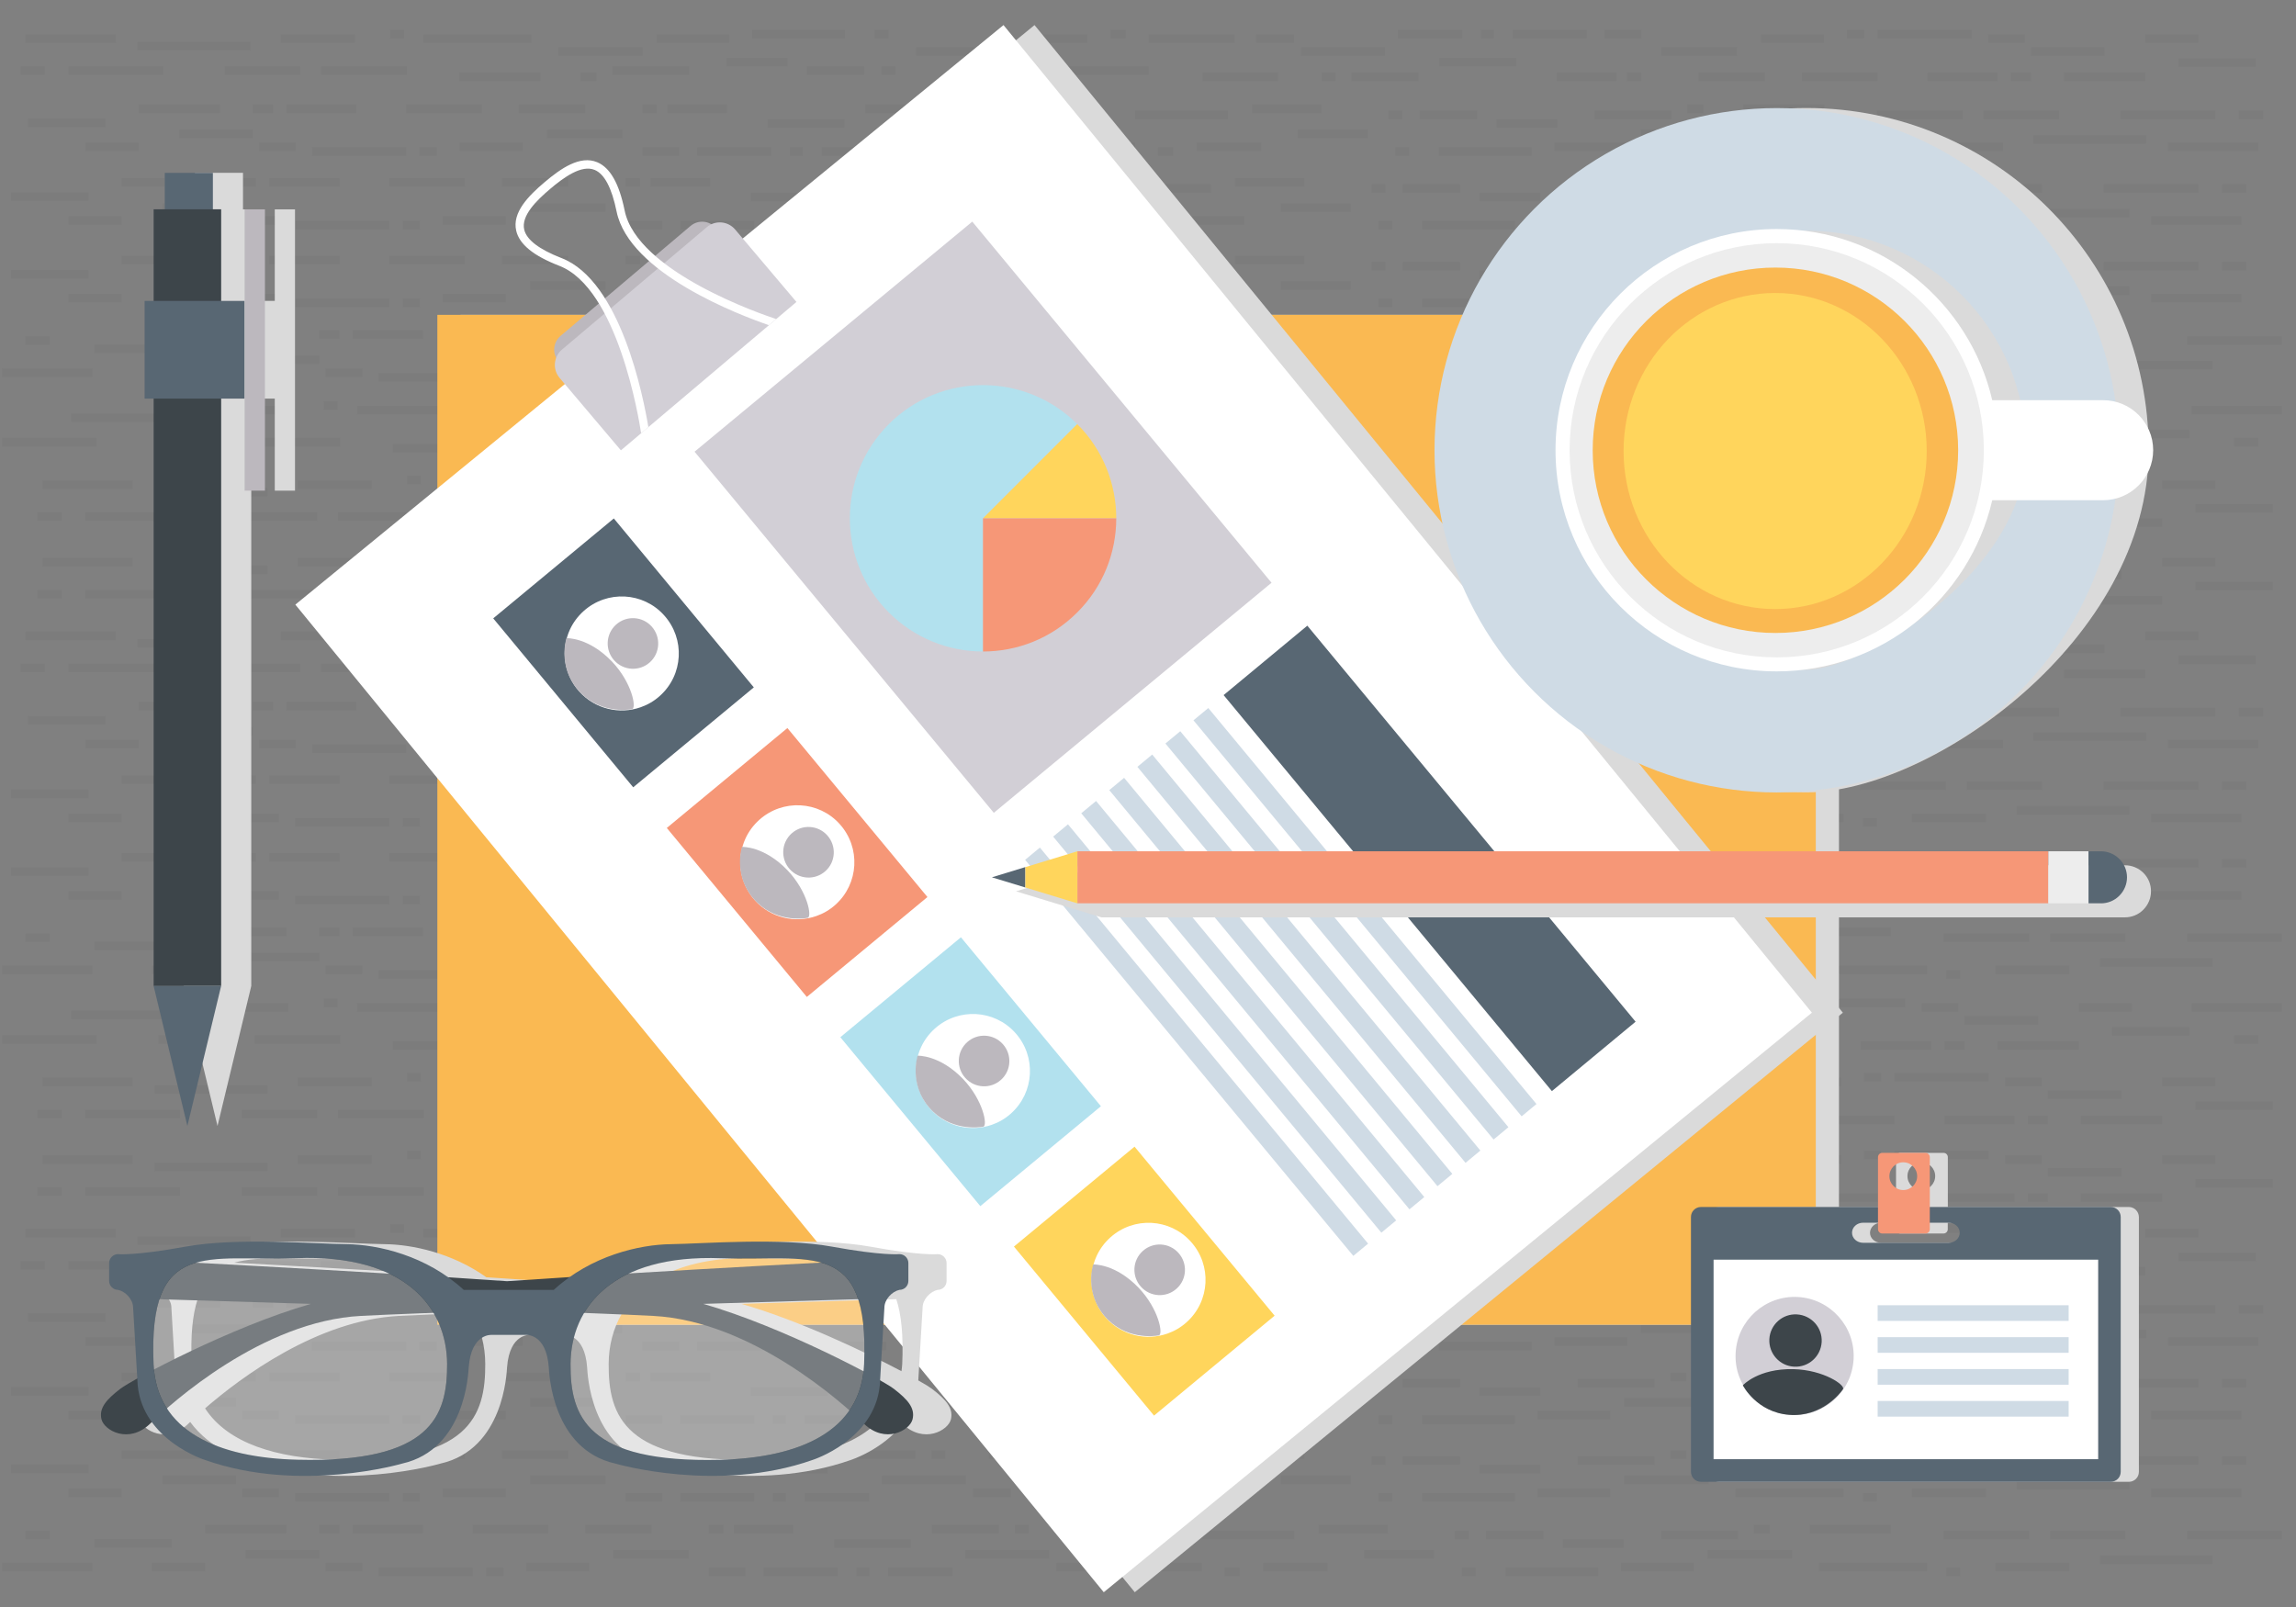 <?xml version="1.0" encoding="utf-8"?>
<!-- Generator: Adobe Illustrator 19.2.0, SVG Export Plug-In . SVG Version: 6.00 Build 0)  -->
<svg xmlns="http://www.w3.org/2000/svg" xmlns:xlink="http://www.w3.org/1999/xlink" version="1.1" id="items" x="0px" y="0px" viewBox="0 0 335.99 235.19" style="enable-background:new 0 0 335.99 235.19;" xml:space="preserve">
<rect x="0" y="0" width="335.99" height="235.19" fill="#808080" stroke="none"/>
<style type="text/css">
	.st0{fill:#E9D9CD;}
	.st1{opacity:0.03;}
	.st2{fill:#DADADA;}
	.st3{fill:#FAB952;}
	.st4{fill:#FFFFFF;}
	.st5{fill:#D2CFD6;}
	.st6{fill:#586773;}
	.st7{fill:#CFDBE5;}
	.st8{fill:#F69777;}
	.st9{fill:#B2E1EE;}
	.st10{fill:#FFD55C;}
	.st11{fill:#BCB8BE;}
	.st12{fill:#EDEDED;}
	.st13{fill-rule:evenodd;clip-rule:evenodd;fill:#DADADA;}
	.st14{fill:#3D454A;}
	.st15{opacity:0.3;fill-rule:evenodd;clip-rule:evenodd;fill:#FFFFFF;}
	.st16{fill-rule:evenodd;clip-rule:evenodd;fill:#586773;}
</style>

<g id="wood_pattern">
	<g id="table_pattern_15_" class="st1">
		<g>
			<rect x="4.09" y="192.21" width="11.34" height="1.25"/>
		</g>
		<g>
			<rect x="20.29" y="190.12" width="11.88" height="1.25"/>
		</g>
		<g>
			<rect x="41.89" y="190.12" width="10.26" height="1.25"/>
		</g>
		<g>
			<rect x="59.45" y="190.12" width="11.07" height="1.25"/>
		</g>
		<g>
			<rect x="75.92" y="190.12" width="9.72" height="1.25"/>
		</g>
		<g>
			<rect x="45.67" y="196.37" width="13.77" height="1.25"/>
		</g>
		<g>
			<rect x="26.23" y="193.82" width="10.77" height="1.25"/>
		</g>
		<g>
			<rect x="12.49" y="195.7" width="7.8" height="1.25"/>
		</g>
		<g>
			<rect x="37.91" y="195.7" width="5.37" height="1.25"/>
		</g>
		<g>
			<rect x="67.28" y="195.7" width="9.22" height="1.25"/>
		</g>
		<g>
			<rect x="37" y="190.12" width="2.94" height="1.25"/>
		</g>
		<g>
			<rect x="61.4" y="196.37" width="2.53" height="1.25"/>
		</g>
		<g>
			<rect x="80.04" y="193.82" width="11.04" height="1.25"/>
		</g>
		<g>
			<rect x="94.01" y="190.12" width="2.13" height="1.25"/>
		</g>
		<g>
			<rect x="97.66" y="190.12" width="8.71" height="1.25"/>
		</g>
		<g>
			<rect x="94.01" y="196.37" width="5.37" height="1.25"/>
		</g>
		<g>
			<rect x="102.01" y="196.37" width="10.84" height="1.25"/>
		</g>
		<g>
			<rect x="115.58" y="196.37" width="1.92" height="1.25"/>
		</g>
		<g>
			<rect x="120.24" y="196.37" width="9.42" height="1.25"/>
		</g>
		<g>
			<rect x="112.34" y="192.26" width="11.24" height="1.25"/>
		</g>
		<g>
			<rect x="126.62" y="190.12" width="9.82" height="1.25"/>
		</g>
		<g>
			<rect x="138.78" y="190.12" width="2.03" height="1.25"/>
		</g>
		<g>
			<rect x="131.53" y="193.82" width="12.3" height="1.25"/>
		</g>
		<g>
			<rect x="144.85" y="195.7" width="5.57" height="1.25"/>
		</g>
		<g>
			<rect x="147.18" y="190.12" width="11.04" height="1.25"/>
		</g>
		<g>
			<rect x="153.56" y="195.7" width="12.56" height="1.25"/>
		</g>
		<g>
			<rect x="166.12" y="191.01" width="13.56" height="1.25"/>
		</g>
		<g>
			<rect x="175.12" y="195.7" width="9.42" height="1.25"/>
		</g>
		<g>
			<rect x="183.23" y="190.12" width="10.13" height="1.25"/>
		</g>
		<g>
			<rect x="189.91" y="193.82" width="10.23" height="1.25"/>
		</g>
		<g>
			<rect x="204.19" y="196.37" width="2.03" height="1.25"/>
		</g>
		<g>
			<rect x="169.46" y="196.37" width="2.22" height="1.25"/>
		</g>
		<g>
			<rect x="203.18" y="191.01" width="2.03" height="1.25"/>
		</g>
		<g>
			<rect x="207.73" y="191.01" width="8.41" height="1.25"/>
		</g>
		<g>
			<rect x="210.57" y="196.37" width="13.57" height="1.25"/>
		</g>
		<g>
			<rect x="246.93" y="190.12" width="2.33" height="1.25"/>
		</g>
		<g>
			<rect x="233.36" y="191.01" width="11.24" height="1.25"/>
		</g>
		<g>
			<rect x="218.98" y="192.26" width="8.91" height="1.25"/>
		</g>
		<g>
			<rect x="227.48" y="195.7" width="10.63" height="1.25"/>
		</g>
		<g>
			<rect x="240.14" y="193.82" width="12.35" height="1.25"/>
		</g>
		<g>
			<rect x="255.13" y="190.12" width="11.85" height="1.25"/>
		</g>
		<g>
			<rect x="256.45" y="195.7" width="15.8" height="1.25"/>
		</g>
		<g>
			<rect x="275.08" y="196.37" width="2.03" height="1.25"/>
		</g>
		<g>
			<rect x="274.67" y="191.01" width="12.56" height="1.25"/>
		</g>
		<g>
			<rect x="282.27" y="195.7" width="10.84" height="1.25"/>
		</g>
		<g>
			<rect x="290.27" y="191.01" width="11.04" height="1.25"/>
		</g>
		<g>
			<rect x="297.56" y="194.6" width="16.51" height="1.25"/>
		</g>
		<g>
			<rect x="310.32" y="191.01" width="13.88" height="1.25"/>
		</g>
		<g>
			<rect x="327.64" y="191.01" width="3.54" height="1.25"/>
		</g>
		<g>
			<rect x="317.26" y="195.7" width="13.22" height="1.25"/>
		</g>
	</g>
	<g>
		<g id="table_pattern_16_" class="st1">
			<g>
				<rect x="1.61" y="202.99" width="11.34" height="1.25"/>
			</g>
			<g>
				<rect x="17.81" y="200.9" width="11.88" height="1.25"/>
			</g>
			<g>
				<rect x="39.42" y="200.9" width="10.26" height="1.25"/>
			</g>
			<g>
				<rect x="56.97" y="200.9" width="11.07" height="1.25"/>
			</g>
			<g>
				<rect x="73.45" y="200.9" width="9.72" height="1.25"/>
			</g>
			<g>
				<rect x="43.2" y="207.15" width="13.77" height="1.25"/>
			</g>
			<g>
				<rect x="23.76" y="204.6" width="10.77" height="1.25"/>
			</g>
			<g>
				<rect x="10.02" y="206.48" width="7.8" height="1.25"/>
			</g>
			<g>
				<rect x="35.44" y="206.48" width="5.37" height="1.25"/>
			</g>
			<g>
				<rect x="64.8" y="206.48" width="9.22" height="1.25"/>
			</g>
			<g>
				<rect x="34.52" y="200.9" width="2.94" height="1.25"/>
			</g>
			<g>
				<rect x="58.93" y="207.15" width="2.53" height="1.25"/>
			</g>
			<g>
				<rect x="77.56" y="204.6" width="11.04" height="1.25"/>
			</g>
			<g>
				<rect x="91.54" y="200.9" width="2.13" height="1.25"/>
			</g>
			<g>
				<rect x="95.19" y="200.9" width="8.71" height="1.25"/>
			</g>
			<g>
				<rect x="91.54" y="207.15" width="5.37" height="1.25"/>
			</g>
			<g>
				<rect x="99.54" y="207.15" width="10.84" height="1.25"/>
			</g>
			<g>
				<rect x="113.11" y="207.15" width="1.92" height="1.25"/>
			</g>
			<g>
				<rect x="117.77" y="207.15" width="9.42" height="1.25"/>
			</g>
			<g>
				<rect x="109.87" y="203.04" width="11.24" height="1.25"/>
			</g>
			<g>
				<rect x="124.15" y="200.9" width="9.82" height="1.25"/>
			</g>
			<g>
				<rect x="136.3" y="200.9" width="2.03" height="1.25"/>
			</g>
			<g>
				<rect x="129.06" y="204.6" width="12.3" height="1.25"/>
			</g>
			<g>
				<rect x="142.38" y="206.48" width="5.57" height="1.25"/>
			</g>
			<g>
				<rect x="144.71" y="200.9" width="11.04" height="1.25"/>
			</g>
			<g>
				<rect x="151.09" y="206.48" width="12.56" height="1.25"/>
			</g>
			<g>
				<rect x="163.64" y="201.79" width="13.57" height="1.25"/>
			</g>
			<g>
				<rect x="172.65" y="206.48" width="9.42" height="1.25"/>
			</g>
			<g>
				<rect x="180.75" y="200.9" width="10.13" height="1.25"/>
			</g>
			<g>
				<rect x="187.44" y="204.6" width="10.23" height="1.25"/>
			</g>
			<g>
				<rect x="201.72" y="207.15" width="2.03" height="1.25"/>
			</g>
			<g>
				<rect x="166.99" y="207.15" width="2.22" height="1.25"/>
			</g>
			<g>
				<rect x="200.71" y="201.79" width="2.03" height="1.25"/>
			</g>
			<g>
				<rect x="205.26" y="201.79" width="8.4" height="1.25"/>
			</g>
			<g>
				<rect x="208.1" y="207.15" width="13.57" height="1.25"/>
			</g>
			<g>
				<rect x="244.45" y="200.9" width="2.33" height="1.25"/>
			</g>
			<g>
				<rect x="230.88" y="201.79" width="11.24" height="1.25"/>
			</g>
			<g>
				<rect x="216.5" y="203.04" width="8.91" height="1.25"/>
			</g>
			<g>
				<rect x="225.01" y="206.48" width="10.63" height="1.25"/>
			</g>
			<g>
				<rect x="237.67" y="204.6" width="12.36" height="1.25"/>
			</g>
			<g>
				<rect x="252.66" y="200.9" width="11.85" height="1.25"/>
			</g>
			<g>
				<rect x="253.97" y="206.48" width="15.8" height="1.25"/>
			</g>
			<g>
				<rect x="272.61" y="207.15" width="2.03" height="1.25"/>
			</g>
			<g>
				<rect x="272.2" y="201.79" width="12.56" height="1.25"/>
			</g>
			<g>
				<rect x="279.8" y="206.48" width="10.84" height="1.25"/>
			</g>
			<g>
				<rect x="287.8" y="201.79" width="11.04" height="1.25"/>
			</g>
			<g>
				<rect x="295.09" y="205.38" width="16.51" height="1.25"/>
			</g>
			<g>
				<rect x="307.85" y="201.79" width="13.87" height="1.25"/>
			</g>
			<g>
				<rect x="325.17" y="201.79" width="3.54" height="1.25"/>
			</g>
			<g>
				<rect x="314.79" y="206.48" width="13.22" height="1.25"/>
			</g>
		</g>
		<g id="table_pattern_17_" class="st1">
			<g>
				<rect x="1.61" y="214.35" width="11.34" height="1.25"/>
			</g>
			<g>
				<rect x="17.81" y="212.27" width="11.88" height="1.25"/>
			</g>
			<g>
				<rect x="39.42" y="212.27" width="10.26" height="1.25"/>
			</g>
			<g>
				<rect x="56.97" y="212.27" width="11.07" height="1.25"/>
			</g>
			<g>
				<rect x="73.45" y="212.27" width="9.72" height="1.25"/>
			</g>
			<g>
				<rect x="43.2" y="218.52" width="13.77" height="1.25"/>
			</g>
			<g>
				<rect x="23.76" y="215.96" width="10.77" height="1.25"/>
			</g>
			<g>
				<rect x="10.02" y="217.84" width="7.8" height="1.25"/>
			</g>
			<g>
				<rect x="35.44" y="217.84" width="5.37" height="1.25"/>
			</g>
			<g>
				<rect x="64.8" y="217.84" width="9.22" height="1.25"/>
			</g>
			<g>
				<rect x="34.52" y="212.27" width="2.94" height="1.25"/>
			</g>
			<g>
				<rect x="58.93" y="218.52" width="2.53" height="1.25"/>
			</g>
			<g>
				<rect x="77.56" y="215.96" width="11.04" height="1.25"/>
			</g>
			<g>
				<rect x="91.54" y="212.27" width="2.13" height="1.25"/>
			</g>
			<g>
				<rect x="95.19" y="212.27" width="8.71" height="1.25"/>
			</g>
			<g>
				<rect x="91.54" y="218.52" width="5.37" height="1.25"/>
			</g>
			<g>
				<rect x="99.54" y="218.52" width="10.84" height="1.25"/>
			</g>
			<g>
				<rect x="113.11" y="218.52" width="1.92" height="1.25"/>
			</g>
			<g>
				<rect x="117.77" y="218.52" width="9.42" height="1.25"/>
			</g>
			<g>
				<rect x="109.87" y="214.4" width="11.24" height="1.25"/>
			</g>
			<g>
				<rect x="124.15" y="212.27" width="9.82" height="1.25"/>
			</g>
			<g>
				<rect x="136.3" y="212.27" width="2.03" height="1.25"/>
			</g>
			<g>
				<rect x="129.06" y="215.96" width="12.3" height="1.25"/>
			</g>
			<g>
				<rect x="142.38" y="217.84" width="5.57" height="1.25"/>
			</g>
			<g>
				<rect x="144.71" y="212.27" width="11.04" height="1.25"/>
			</g>
			<g>
				<rect x="151.09" y="217.84" width="12.56" height="1.25"/>
			</g>
			<g>
				<rect x="163.64" y="213.15" width="13.57" height="1.25"/>
			</g>
			<g>
				<rect x="172.65" y="217.84" width="9.42" height="1.25"/>
			</g>
			<g>
				<rect x="180.75" y="212.27" width="10.13" height="1.25"/>
			</g>
			<g>
				<rect x="187.44" y="215.96" width="10.23" height="1.25"/>
			</g>
			<g>
				<rect x="201.72" y="218.52" width="2.03" height="1.25"/>
			</g>
			<g>
				<rect x="166.99" y="218.52" width="2.22" height="1.25"/>
			</g>
			<g>
				<rect x="200.71" y="213.15" width="2.03" height="1.25"/>
			</g>
			<g>
				<rect x="205.26" y="213.15" width="8.4" height="1.25"/>
			</g>
			<g>
				<rect x="208.1" y="218.52" width="13.57" height="1.25"/>
			</g>
			<g>
				<rect x="244.45" y="212.27" width="2.33" height="1.25"/>
			</g>
			<g>
				<rect x="230.88" y="213.15" width="11.24" height="1.25"/>
			</g>
			<g>
				<rect x="216.5" y="214.4" width="8.91" height="1.25"/>
			</g>
			<g>
				<rect x="225.01" y="217.84" width="10.63" height="1.25"/>
			</g>
			<g>
				<rect x="237.67" y="215.96" width="12.36" height="1.25"/>
			</g>
			<g>
				<rect x="252.66" y="212.27" width="11.85" height="1.25"/>
			</g>
			<g>
				<rect x="253.97" y="217.84" width="15.8" height="1.25"/>
			</g>
			<g>
				<rect x="272.61" y="218.52" width="2.03" height="1.25"/>
			</g>
			<g>
				<rect x="272.2" y="213.15" width="12.56" height="1.25"/>
			</g>
			<g>
				<rect x="279.8" y="217.84" width="10.84" height="1.25"/>
			</g>
			<g>
				<rect x="287.8" y="213.15" width="11.04" height="1.25"/>
			</g>
			<g>
				<rect x="295.09" y="216.75" width="16.51" height="1.25"/>
			</g>
			<g>
				<rect x="307.85" y="213.15" width="13.87" height="1.25"/>
			</g>
			<g>
				<rect x="325.17" y="213.15" width="3.54" height="1.25"/>
			</g>
			<g>
				<rect x="314.79" y="217.84" width="13.22" height="1.25"/>
			</g>
		</g>
		<g id="table_pattern_18_" class="st1">
			<g>
				<rect x="13.81" y="225.24" width="11.34" height="1.25"/>
			</g>
			<g>
				<rect x="30.02" y="223.16" width="11.88" height="1.25"/>
			</g>
			<g>
				<rect x="51.62" y="223.16" width="10.26" height="1.25"/>
			</g>
			<g>
				<rect x="69.17" y="223.16" width="11.07" height="1.25"/>
			</g>
			<g>
				<rect x="85.65" y="223.16" width="9.72" height="1.25"/>
			</g>
			<g>
				<rect x="55.4" y="229.41" width="13.77" height="1.25"/>
			</g>
			<g>
				<rect x="35.96" y="226.86" width="10.77" height="1.25"/>
			</g>
			<g>
				<rect x="22.22" y="228.73" width="7.8" height="1.25"/>
			</g>
			<g>
				<rect x="47.64" y="228.73" width="5.37" height="1.25"/>
			</g>
			<g>
				<rect x="77" y="228.73" width="9.22" height="1.25"/>
			</g>
			<g>
				<rect x="46.72" y="223.16" width="2.94" height="1.25"/>
			</g>
			<g>
				<rect x="71.13" y="229.41" width="2.53" height="1.25"/>
			</g>
			<g>
				<rect x="89.76" y="226.86" width="11.04" height="1.25"/>
			</g>
			<g>
				<rect x="103.74" y="223.16" width="2.13" height="1.25"/>
			</g>
			<g>
				<rect x="107.39" y="223.16" width="8.71" height="1.25"/>
			</g>
			<g>
				<rect x="103.74" y="229.41" width="5.37" height="1.25"/>
			</g>
			<g>
				<rect x="111.74" y="229.41" width="10.84" height="1.25"/>
			</g>
			<g>
				<rect x="125.31" y="229.41" width="1.92" height="1.25"/>
			</g>
			<g>
				<rect x="129.97" y="229.41" width="9.42" height="1.25"/>
			</g>
			<g>
				<rect x="122.07" y="225.29" width="11.24" height="1.25"/>
			</g>
			<g>
				<rect x="136.35" y="223.16" width="9.82" height="1.25"/>
			</g>
			<g>
				<rect x="148.5" y="223.16" width="2.03" height="1.25"/>
			</g>
			<g>
				<rect x="141.26" y="226.86" width="12.3" height="1.25"/>
			</g>
			<g>
				<rect x="154.58" y="228.73" width="5.57" height="1.25"/>
			</g>
			<g>
				<rect x="156.91" y="223.16" width="11.04" height="1.25"/>
			</g>
			<g>
				<rect x="163.29" y="228.73" width="12.56" height="1.25"/>
			</g>
			<g>
				<rect x="175.85" y="224.04" width="13.56" height="1.25"/>
			</g>
			<g>
				<rect x="184.85" y="228.73" width="9.42" height="1.25"/>
			</g>
			<g>
				<rect x="192.96" y="223.16" width="10.13" height="1.25"/>
			</g>
			<g>
				<rect x="199.64" y="226.86" width="10.23" height="1.25"/>
			</g>
			<g>
				<rect x="213.92" y="229.41" width="2.03" height="1.25"/>
			</g>
			<g>
				<rect x="179.19" y="229.41" width="2.22" height="1.25"/>
			</g>
			<g>
				<rect x="212.91" y="224.04" width="2.03" height="1.25"/>
			</g>
			<g>
				<rect x="217.46" y="224.04" width="8.41" height="1.25"/>
			</g>
			<g>
				<rect x="220.3" y="229.41" width="13.57" height="1.25"/>
			</g>
			<g>
				<rect x="256.66" y="223.16" width="2.33" height="1.25"/>
			</g>
			<g>
				<rect x="243.09" y="224.04" width="11.24" height="1.25"/>
			</g>
			<g>
				<rect x="228.71" y="225.29" width="8.91" height="1.25"/>
			</g>
			<g>
				<rect x="237.21" y="228.73" width="10.63" height="1.25"/>
			</g>
			<g>
				<rect x="249.87" y="226.86" width="12.35" height="1.25"/>
			</g>
			<g>
				<rect x="264.86" y="223.16" width="11.85" height="1.25"/>
			</g>
			<g>
				<rect x="266.18" y="228.73" width="15.8" height="1.25"/>
			</g>
			<g>
				<rect x="284.81" y="229.41" width="2.03" height="1.25"/>
			</g>
			<g>
				<rect x="284.4" y="224.04" width="12.56" height="1.25"/>
			</g>
			<g>
				<rect x="292" y="228.73" width="10.84" height="1.25"/>
			</g>
			<g>
				<rect x="300" y="224.04" width="11.04" height="1.25"/>
			</g>
			<g>
				<rect x="307.29" y="227.64" width="16.51" height="1.25"/>
			</g>
			<g>
				<rect x="320.05" y="224.04" width="13.88" height="1.25"/>
			</g>
			<g>
				<rect x="3.74" y="224.04" width="3.54" height="1.25"/>
			</g>
			<g>
				<rect x="0.29" y="228.73" width="13.22" height="1.25"/>
			</g>
		</g>
	</g>
	<g id="table_pattern_4_" class="st1">
		<g>
			<rect x="318.78" y="183.35" width="11.34" height="1.25"/>
		</g>
		<g>
			<rect x="302.04" y="185.43" width="11.88" height="1.25"/>
		</g>
		<g>
			<rect x="282.05" y="185.43" width="10.26" height="1.25"/>
		</g>
		<g>
			<rect x="263.69" y="185.43" width="11.07" height="1.25"/>
		</g>
		<g>
			<rect x="248.57" y="185.43" width="9.72" height="1.25"/>
		</g>
		<g>
			<rect x="274.76" y="179.18" width="13.77" height="1.25"/>
		</g>
		<g>
			<rect x="297.21" y="181.73" width="10.77" height="1.25"/>
		</g>
		<g>
			<rect x="313.92" y="179.86" width="7.8" height="1.25"/>
		</g>
		<g>
			<rect x="290.93" y="179.86" width="5.37" height="1.25"/>
		</g>
		<g>
			<rect x="257.71" y="179.86" width="9.21" height="1.25"/>
		</g>
		<g>
			<rect x="294.27" y="185.43" width="2.94" height="1.25"/>
		</g>
		<g>
			<rect x="270.27" y="179.18" width="2.53" height="1.25"/>
		</g>
		<g>
			<rect x="243.13" y="181.73" width="11.04" height="1.25"/>
		</g>
		<g>
			<rect x="238.07" y="185.43" width="2.13" height="1.25"/>
		</g>
		<g>
			<rect x="227.84" y="185.43" width="8.71" height="1.25"/>
		</g>
		<g>
			<rect x="234.83" y="179.18" width="5.37" height="1.25"/>
		</g>
		<g>
			<rect x="221.36" y="179.18" width="10.84" height="1.25"/>
		</g>
		<g>
			<rect x="216.7" y="179.18" width="1.92" height="1.25"/>
		</g>
		<g>
			<rect x="204.55" y="179.18" width="9.42" height="1.25"/>
		</g>
		<g>
			<rect x="210.62" y="183.29" width="11.24" height="1.25"/>
		</g>
		<g>
			<rect x="197.76" y="185.43" width="9.82" height="1.25"/>
		</g>
		<g>
			<rect x="193.41" y="185.43" width="2.03" height="1.25"/>
		</g>
		<g>
			<rect x="190.37" y="181.73" width="12.3" height="1.25"/>
		</g>
		<g>
			<rect x="183.79" y="179.86" width="5.57" height="1.25"/>
		</g>
		<g>
			<rect x="175.99" y="185.43" width="11.04" height="1.25"/>
		</g>
		<g>
			<rect x="168.09" y="179.86" width="12.56" height="1.25"/>
		</g>
		<g>
			<rect x="154.53" y="184.55" width="13.56" height="1.25"/>
		</g>
		<g>
			<rect x="149.67" y="179.86" width="9.42" height="1.25"/>
		</g>
		<g>
			<rect x="140.85" y="185.43" width="10.13" height="1.25"/>
		</g>
		<g>
			<rect x="134.07" y="181.73" width="10.23" height="1.25"/>
		</g>
		<g>
			<rect x="127.99" y="179.18" width="2.03" height="1.25"/>
		</g>
		<g>
			<rect x="162.53" y="179.18" width="2.22" height="1.25"/>
		</g>
		<g>
			<rect x="129.01" y="184.55" width="2.03" height="1.25"/>
		</g>
		<g>
			<rect x="118.07" y="184.55" width="8.41" height="1.25"/>
		</g>
		<g>
			<rect x="110.07" y="179.18" width="13.57" height="1.25"/>
		</g>
		<g>
			<rect x="84.95" y="185.43" width="2.33" height="1.25"/>
		</g>
		<g>
			<rect x="89.61" y="184.55" width="11.24" height="1.25"/>
		</g>
		<g>
			<rect x="106.32" y="183.29" width="8.91" height="1.25"/>
		</g>
		<g>
			<rect x="96.09" y="179.86" width="10.63" height="1.25"/>
		</g>
		<g>
			<rect x="81.71" y="181.73" width="12.35" height="1.25"/>
		</g>
		<g>
			<rect x="67.23" y="185.43" width="11.85" height="1.25"/>
		</g>
		<g>
			<rect x="61.96" y="179.86" width="15.8" height="1.25"/>
		</g>
		<g>
			<rect x="57.1" y="179.18" width="2.03" height="1.25"/>
		</g>
		<g>
			<rect x="46.98" y="184.55" width="12.56" height="1.25"/>
		</g>
		<g>
			<rect x="41.1" y="179.86" width="10.84" height="1.25"/>
		</g>
		<g>
			<rect x="32.9" y="184.55" width="11.04" height="1.25"/>
		</g>
		<g>
			<rect x="20.14" y="180.95" width="16.51" height="1.25"/>
		</g>
		<g>
			<rect x="10.01" y="184.55" width="13.87" height="1.25"/>
		</g>
		<g>
			<rect x="3.02" y="184.55" width="3.54" height="1.25"/>
		</g>
		<g>
			<rect x="3.73" y="179.86" width="13.22" height="1.25"/>
		</g>
	</g>
	<g>
		<g id="table_pattern_3_" class="st1">
			<g>
				<rect x="321.26" y="172.57" width="11.34" height="1.25"/>
			</g>
			<g>
				<rect x="304.51" y="174.65" width="11.88" height="1.25"/>
			</g>
			<g>
				<rect x="284.53" y="174.65" width="10.26" height="1.25"/>
			</g>
			<g>
				<rect x="266.16" y="174.65" width="11.07" height="1.25"/>
			</g>
			<g>
				<rect x="251.04" y="174.65" width="9.72" height="1.25"/>
			</g>
			<g>
				<rect x="277.24" y="168.4" width="13.77" height="1.25"/>
			</g>
			<g>
				<rect x="299.68" y="170.95" width="10.77" height="1.25"/>
			</g>
			<g>
				<rect x="316.39" y="169.08" width="7.8" height="1.25"/>
			</g>
			<g>
				<rect x="293.41" y="169.08" width="5.37" height="1.25"/>
			</g>
			<g>
				<rect x="260.19" y="169.08" width="9.21" height="1.25"/>
			</g>
			<g>
				<rect x="296.75" y="174.65" width="2.94" height="1.25"/>
			</g>
			<g>
				<rect x="272.75" y="168.4" width="2.53" height="1.25"/>
			</g>
			<g>
				<rect x="245.61" y="170.95" width="11.04" height="1.25"/>
			</g>
			<g>
				<rect x="240.54" y="174.65" width="2.13" height="1.25"/>
			</g>
			<g>
				<rect x="230.31" y="174.65" width="8.71" height="1.25"/>
			</g>
			<g>
				<rect x="237.3" y="168.4" width="5.37" height="1.25"/>
			</g>
			<g>
				<rect x="223.83" y="168.4" width="10.84" height="1.25"/>
			</g>
			<g>
				<rect x="219.17" y="168.4" width="1.92" height="1.25"/>
			</g>
			<g>
				<rect x="207.02" y="168.4" width="9.42" height="1.25"/>
			</g>
			<g>
				<rect x="213.1" y="172.51" width="11.24" height="1.25"/>
			</g>
			<g>
				<rect x="200.24" y="174.65" width="9.82" height="1.25"/>
			</g>
			<g>
				<rect x="195.88" y="174.65" width="2.03" height="1.25"/>
			</g>
			<g>
				<rect x="192.84" y="170.95" width="12.3" height="1.25"/>
			</g>
			<g>
				<rect x="186.26" y="169.08" width="5.57" height="1.25"/>
			</g>
			<g>
				<rect x="178.46" y="174.65" width="11.04" height="1.25"/>
			</g>
			<g>
				<rect x="170.56" y="169.08" width="12.56" height="1.25"/>
			</g>
			<g>
				<rect x="157" y="173.77" width="13.57" height="1.25"/>
			</g>
			<g>
				<rect x="152.14" y="169.08" width="9.42" height="1.25"/>
			</g>
			<g>
				<rect x="143.33" y="174.65" width="10.13" height="1.25"/>
			</g>
			<g>
				<rect x="136.54" y="170.95" width="10.23" height="1.25"/>
			</g>
			<g>
				<rect x="130.46" y="168.4" width="2.03" height="1.25"/>
			</g>
			<g>
				<rect x="165" y="168.4" width="2.23" height="1.25"/>
			</g>
			<g>
				<rect x="131.48" y="173.77" width="2.03" height="1.25"/>
			</g>
			<g>
				<rect x="120.54" y="173.77" width="8.41" height="1.25"/>
			</g>
			<g>
				<rect x="112.54" y="168.4" width="13.57" height="1.25"/>
			</g>
			<g>
				<rect x="87.43" y="174.65" width="2.33" height="1.25"/>
			</g>
			<g>
				<rect x="92.08" y="173.77" width="11.24" height="1.25"/>
			</g>
			<g>
				<rect x="108.79" y="172.51" width="8.91" height="1.25"/>
			</g>
			<g>
				<rect x="98.56" y="169.08" width="10.63" height="1.25"/>
			</g>
			<g>
				<rect x="84.18" y="170.95" width="12.35" height="1.25"/>
			</g>
			<g>
				<rect x="69.7" y="174.65" width="11.85" height="1.25"/>
			</g>
			<g>
				<rect x="64.44" y="169.08" width="15.8" height="1.25"/>
			</g>
			<g>
				<rect x="59.57" y="168.4" width="2.03" height="1.25"/>
			</g>
			<g>
				<rect x="49.45" y="173.77" width="12.56" height="1.25"/>
			</g>
			<g>
				<rect x="43.57" y="169.08" width="10.84" height="1.25"/>
			</g>
			<g>
				<rect x="35.37" y="173.77" width="11.04" height="1.25"/>
			</g>
			<g>
				<rect x="22.61" y="170.17" width="16.51" height="1.25"/>
			</g>
			<g>
				<rect x="12.48" y="173.77" width="13.87" height="1.25"/>
			</g>
			<g>
				<rect x="5.5" y="173.77" width="3.54" height="1.25"/>
			</g>
			<g>
				<rect x="6.2" y="169.08" width="13.22" height="1.25"/>
			</g>
		</g>
		<g id="table_pattern_2_" class="st1">
			<g>
				<rect x="321.26" y="161.2" width="11.34" height="1.25"/>
			</g>
			<g>
				<rect x="304.51" y="163.29" width="11.88" height="1.25"/>
			</g>
			<g>
				<rect x="284.53" y="163.29" width="10.26" height="1.25"/>
			</g>
			<g>
				<rect x="266.16" y="163.29" width="11.07" height="1.25"/>
			</g>
			<g>
				<rect x="251.04" y="163.29" width="9.72" height="1.25"/>
			</g>
			<g>
				<rect x="277.24" y="157.04" width="13.77" height="1.25"/>
			</g>
			<g>
				<rect x="299.68" y="159.59" width="10.77" height="1.25"/>
			</g>
			<g>
				<rect x="316.39" y="157.71" width="7.8" height="1.25"/>
			</g>
			<g>
				<rect x="293.41" y="157.71" width="5.37" height="1.25"/>
			</g>
			<g>
				<rect x="260.19" y="157.71" width="9.21" height="1.25"/>
			</g>
			<g>
				<rect x="296.75" y="163.29" width="2.94" height="1.25"/>
			</g>
			<g>
				<rect x="272.75" y="157.04" width="2.53" height="1.25"/>
			</g>
			<g>
				<rect x="245.61" y="159.59" width="11.04" height="1.25"/>
			</g>
			<g>
				<rect x="240.54" y="163.29" width="2.13" height="1.25"/>
			</g>
			<g>
				<rect x="230.31" y="163.29" width="8.71" height="1.25"/>
			</g>
			<g>
				<rect x="237.3" y="157.04" width="5.37" height="1.25"/>
			</g>
			<g>
				<rect x="223.83" y="157.04" width="10.84" height="1.25"/>
			</g>
			<g>
				<rect x="219.17" y="157.04" width="1.92" height="1.25"/>
			</g>
			<g>
				<rect x="207.02" y="157.04" width="9.42" height="1.25"/>
			</g>
			<g>
				<rect x="213.1" y="161.15" width="11.24" height="1.25"/>
			</g>
			<g>
				<rect x="200.24" y="163.29" width="9.82" height="1.25"/>
			</g>
			<g>
				<rect x="195.88" y="163.29" width="2.03" height="1.25"/>
			</g>
			<g>
				<rect x="192.84" y="159.59" width="12.3" height="1.25"/>
			</g>
			<g>
				<rect x="186.26" y="157.71" width="5.57" height="1.25"/>
			</g>
			<g>
				<rect x="178.46" y="163.29" width="11.04" height="1.25"/>
			</g>
			<g>
				<rect x="170.56" y="157.71" width="12.56" height="1.25"/>
			</g>
			<g>
				<rect x="157" y="162.4" width="13.57" height="1.25"/>
			</g>
			<g>
				<rect x="152.14" y="157.71" width="9.42" height="1.25"/>
			</g>
			<g>
				<rect x="143.33" y="163.29" width="10.13" height="1.25"/>
			</g>
			<g>
				<rect x="136.54" y="159.59" width="10.23" height="1.25"/>
			</g>
			<g>
				<rect x="130.46" y="157.04" width="2.03" height="1.25"/>
			</g>
			<g>
				<rect x="165" y="157.04" width="2.23" height="1.25"/>
			</g>
			<g>
				<rect x="131.48" y="162.4" width="2.03" height="1.25"/>
			</g>
			<g>
				<rect x="120.54" y="162.4" width="8.41" height="1.25"/>
			</g>
			<g>
				<rect x="112.54" y="157.04" width="13.57" height="1.25"/>
			</g>
			<g>
				<rect x="87.43" y="163.29" width="2.33" height="1.25"/>
			</g>
			<g>
				<rect x="92.08" y="162.4" width="11.24" height="1.25"/>
			</g>
			<g>
				<rect x="108.79" y="161.15" width="8.91" height="1.25"/>
			</g>
			<g>
				<rect x="98.56" y="157.71" width="10.63" height="1.25"/>
			</g>
			<g>
				<rect x="84.18" y="159.59" width="12.35" height="1.25"/>
			</g>
			<g>
				<rect x="69.7" y="163.29" width="11.85" height="1.25"/>
			</g>
			<g>
				<rect x="64.44" y="157.71" width="15.8" height="1.25"/>
			</g>
			<g>
				<rect x="59.57" y="157.04" width="2.03" height="1.25"/>
			</g>
			<g>
				<rect x="49.45" y="162.4" width="12.56" height="1.25"/>
			</g>
			<g>
				<rect x="43.57" y="157.71" width="10.84" height="1.25"/>
			</g>
			<g>
				<rect x="35.37" y="162.4" width="11.04" height="1.25"/>
			</g>
			<g>
				<rect x="22.61" y="158.81" width="16.51" height="1.25"/>
			</g>
			<g>
				<rect x="12.48" y="162.4" width="13.87" height="1.25"/>
			</g>
			<g>
				<rect x="5.5" y="162.4" width="3.54" height="1.25"/>
			</g>
			<g>
				<rect x="6.2" y="157.71" width="13.22" height="1.25"/>
			</g>
		</g>
		<g id="table_pattern_1_" class="st1">
			<g>
				<rect x="309.05" y="150.31" width="11.34" height="1.25"/>
			</g>
			<g>
				<rect x="292.31" y="152.39" width="11.88" height="1.25"/>
			</g>
			<g>
				<rect x="272.33" y="152.39" width="10.26" height="1.25"/>
			</g>
			<g>
				<rect x="253.96" y="152.39" width="11.07" height="1.25"/>
			</g>
			<g>
				<rect x="238.84" y="152.39" width="9.72" height="1.25"/>
			</g>
			<g>
				<rect x="265.04" y="146.14" width="13.77" height="1.25"/>
			</g>
			<g>
				<rect x="287.48" y="148.7" width="10.77" height="1.25"/>
			</g>
			<g>
				<rect x="304.19" y="146.82" width="7.8" height="1.25"/>
			</g>
			<g>
				<rect x="281.2" y="146.82" width="5.37" height="1.25"/>
			</g>
			<g>
				<rect x="247.99" y="146.82" width="9.22" height="1.25"/>
			</g>
			<g>
				<rect x="284.55" y="152.39" width="2.94" height="1.25"/>
			</g>
			<g>
				<rect x="260.55" y="146.14" width="2.53" height="1.25"/>
			</g>
			<g>
				<rect x="233.41" y="148.7" width="11.04" height="1.25"/>
			</g>
			<g>
				<rect x="228.34" y="152.39" width="2.13" height="1.25"/>
			</g>
			<g>
				<rect x="218.11" y="152.39" width="8.71" height="1.25"/>
			</g>
			<g>
				<rect x="225.1" y="146.14" width="5.37" height="1.25"/>
			</g>
			<g>
				<rect x="211.63" y="146.14" width="10.84" height="1.25"/>
			</g>
			<g>
				<rect x="206.97" y="146.14" width="1.92" height="1.25"/>
			</g>
			<g>
				<rect x="194.82" y="146.14" width="9.42" height="1.25"/>
			</g>
			<g>
				<rect x="200.9" y="150.26" width="11.24" height="1.25"/>
			</g>
			<g>
				<rect x="188.04" y="152.39" width="9.82" height="1.25"/>
			</g>
			<g>
				<rect x="183.68" y="152.39" width="2.03" height="1.25"/>
			</g>
			<g>
				<rect x="180.64" y="148.7" width="12.3" height="1.25"/>
			</g>
			<g>
				<rect x="174.06" y="146.82" width="5.57" height="1.25"/>
			</g>
			<g>
				<rect x="166.26" y="152.39" width="11.04" height="1.25"/>
			</g>
			<g>
				<rect x="158.36" y="146.82" width="12.56" height="1.25"/>
			</g>
			<g>
				<rect x="144.8" y="151.51" width="13.56" height="1.25"/>
			</g>
			<g>
				<rect x="139.94" y="146.82" width="9.42" height="1.25"/>
			</g>
			<g>
				<rect x="131.13" y="152.39" width="10.13" height="1.25"/>
			</g>
			<g>
				<rect x="124.34" y="148.7" width="10.23" height="1.25"/>
			</g>
			<g>
				<rect x="118.26" y="146.14" width="2.03" height="1.25"/>
			</g>
			<g>
				<rect x="152.8" y="146.14" width="2.22" height="1.25"/>
			</g>
			<g>
				<rect x="119.28" y="151.51" width="2.03" height="1.25"/>
			</g>
			<g>
				<rect x="108.34" y="151.51" width="8.41" height="1.25"/>
			</g>
			<g>
				<rect x="100.34" y="146.14" width="13.57" height="1.25"/>
			</g>
			<g>
				<rect x="75.23" y="152.39" width="2.33" height="1.25"/>
			</g>
			<g>
				<rect x="79.88" y="151.51" width="11.24" height="1.25"/>
			</g>
			<g>
				<rect x="96.59" y="150.26" width="8.91" height="1.25"/>
			</g>
			<g>
				<rect x="86.36" y="146.82" width="10.63" height="1.25"/>
			</g>
			<g>
				<rect x="71.98" y="148.7" width="12.35" height="1.25"/>
			</g>
			<g>
				<rect x="57.5" y="152.39" width="11.85" height="1.25"/>
			</g>
			<g>
				<rect x="52.24" y="146.82" width="15.8" height="1.25"/>
			</g>
			<g>
				<rect x="47.37" y="146.14" width="2.03" height="1.25"/>
			</g>
			<g>
				<rect x="37.25" y="151.51" width="12.56" height="1.25"/>
			</g>
			<g>
				<rect x="31.37" y="146.82" width="10.84" height="1.25"/>
			</g>
			<g>
				<rect x="23.17" y="151.51" width="11.04" height="1.25"/>
			</g>
			<g>
				<rect x="10.41" y="147.92" width="16.51" height="1.25"/>
			</g>
			<g>
				<rect x="0.28" y="151.51" width="13.87" height="1.25"/>
			</g>
			<g>
				<rect x="326.93" y="151.51" width="3.54" height="1.25"/>
			</g>
			<g>
				<rect x="320.7" y="146.82" width="13.22" height="1.25"/>
			</g>
		</g>
	</g>
	<g id="table_pattern_12_" class="st1">
		<g>
			<rect x="4.09" y="104.79" width="11.34" height="1.25"/>
		</g>
		<g>
			<rect x="20.29" y="102.71" width="11.88" height="1.25"/>
		</g>
		<g>
			<rect x="41.89" y="102.71" width="10.26" height="1.25"/>
		</g>
		<g>
			<rect x="59.45" y="102.71" width="11.07" height="1.25"/>
		</g>
		<g>
			<rect x="75.92" y="102.71" width="9.72" height="1.25"/>
		</g>
		<g>
			<rect x="45.67" y="108.96" width="13.77" height="1.25"/>
		</g>
		<g>
			<rect x="26.23" y="106.4" width="10.77" height="1.25"/>
		</g>
		<g>
			<rect x="12.49" y="108.28" width="7.8" height="1.25"/>
		</g>
		<g>
			<rect x="37.91" y="108.28" width="5.37" height="1.25"/>
		</g>
		<g>
			<rect x="67.28" y="108.28" width="9.22" height="1.25"/>
		</g>
		<g>
			<rect x="37" y="102.71" width="2.94" height="1.25"/>
		</g>
		<g>
			<rect x="61.4" y="108.96" width="2.53" height="1.25"/>
		</g>
		<g>
			<rect x="80.04" y="106.4" width="11.04" height="1.25"/>
		</g>
		<g>
			<rect x="94.01" y="102.71" width="2.13" height="1.25"/>
		</g>
		<g>
			<rect x="97.66" y="102.71" width="8.71" height="1.25"/>
		</g>
		<g>
			<rect x="94.01" y="108.96" width="5.37" height="1.25"/>
		</g>
		<g>
			<rect x="102.01" y="108.96" width="10.84" height="1.25"/>
		</g>
		<g>
			<rect x="115.58" y="108.96" width="1.92" height="1.25"/>
		</g>
		<g>
			<rect x="120.24" y="108.96" width="9.42" height="1.25"/>
		</g>
		<g>
			<rect x="112.34" y="104.84" width="11.24" height="1.25"/>
		</g>
		<g>
			<rect x="126.62" y="102.71" width="9.82" height="1.25"/>
		</g>
		<g>
			<rect x="138.78" y="102.71" width="2.03" height="1.25"/>
		</g>
		<g>
			<rect x="131.53" y="106.4" width="12.3" height="1.25"/>
		</g>
		<g>
			<rect x="144.85" y="108.28" width="5.57" height="1.25"/>
		</g>
		<g>
			<rect x="147.18" y="102.71" width="11.04" height="1.25"/>
		</g>
		<g>
			<rect x="153.56" y="108.28" width="12.56" height="1.25"/>
		</g>
		<g>
			<rect x="166.12" y="103.59" width="13.56" height="1.25"/>
		</g>
		<g>
			<rect x="175.12" y="108.28" width="9.42" height="1.25"/>
		</g>
		<g>
			<rect x="183.23" y="102.71" width="10.13" height="1.25"/>
		</g>
		<g>
			<rect x="189.91" y="106.4" width="10.23" height="1.25"/>
		</g>
		<g>
			<rect x="204.19" y="108.96" width="2.03" height="1.25"/>
		</g>
		<g>
			<rect x="169.46" y="108.96" width="2.22" height="1.25"/>
		</g>
		<g>
			<rect x="203.18" y="103.59" width="2.03" height="1.25"/>
		</g>
		<g>
			<rect x="207.73" y="103.59" width="8.41" height="1.25"/>
		</g>
		<g>
			<rect x="210.57" y="108.96" width="13.57" height="1.25"/>
		</g>
		<g>
			<rect x="246.93" y="102.71" width="2.33" height="1.25"/>
		</g>
		<g>
			<rect x="233.36" y="103.59" width="11.24" height="1.25"/>
		</g>
		<g>
			<rect x="218.98" y="104.84" width="8.91" height="1.25"/>
		</g>
		<g>
			<rect x="227.48" y="108.28" width="10.63" height="1.25"/>
		</g>
		<g>
			<rect x="240.14" y="106.4" width="12.35" height="1.25"/>
		</g>
		<g>
			<rect x="255.13" y="102.71" width="11.85" height="1.25"/>
		</g>
		<g>
			<rect x="256.45" y="108.28" width="15.8" height="1.25"/>
		</g>
		<g>
			<rect x="275.08" y="108.96" width="2.03" height="1.25"/>
		</g>
		<g>
			<rect x="274.67" y="103.59" width="12.56" height="1.25"/>
		</g>
		<g>
			<rect x="282.27" y="108.28" width="10.84" height="1.25"/>
		</g>
		<g>
			<rect x="290.27" y="103.59" width="11.04" height="1.25"/>
		</g>
		<g>
			<rect x="297.56" y="107.19" width="16.51" height="1.25"/>
		</g>
		<g>
			<rect x="310.32" y="103.59" width="13.88" height="1.25"/>
		</g>
		<g>
			<rect x="327.64" y="103.59" width="3.54" height="1.25"/>
		</g>
		<g>
			<rect x="317.26" y="108.28" width="13.22" height="1.25"/>
		</g>
	</g>
	<g>
		<g id="table_pattern_11_" class="st1">
			<g>
				<rect x="1.61" y="115.57" width="11.34" height="1.25"/>
			</g>
			<g>
				<rect x="17.81" y="113.49" width="11.88" height="1.25"/>
			</g>
			<g>
				<rect x="39.42" y="113.49" width="10.26" height="1.25"/>
			</g>
			<g>
				<rect x="56.97" y="113.49" width="11.07" height="1.25"/>
			</g>
			<g>
				<rect x="73.45" y="113.49" width="9.72" height="1.25"/>
			</g>
			<g>
				<rect x="43.2" y="119.74" width="13.77" height="1.25"/>
			</g>
			<g>
				<rect x="23.76" y="117.19" width="10.77" height="1.25"/>
			</g>
			<g>
				<rect x="10.02" y="119.07" width="7.8" height="1.25"/>
			</g>
			<g>
				<rect x="35.44" y="119.07" width="5.37" height="1.25"/>
			</g>
			<g>
				<rect x="64.8" y="119.07" width="9.22" height="1.25"/>
			</g>
			<g>
				<rect x="34.52" y="113.49" width="2.94" height="1.25"/>
			</g>
			<g>
				<rect x="58.93" y="119.74" width="2.53" height="1.25"/>
			</g>
			<g>
				<rect x="77.56" y="117.19" width="11.04" height="1.25"/>
			</g>
			<g>
				<rect x="91.54" y="113.49" width="2.13" height="1.25"/>
			</g>
			<g>
				<rect x="95.19" y="113.49" width="8.71" height="1.25"/>
			</g>
			<g>
				<rect x="91.54" y="119.74" width="5.37" height="1.25"/>
			</g>
			<g>
				<rect x="99.54" y="119.74" width="10.84" height="1.25"/>
			</g>
			<g>
				<rect x="113.11" y="119.74" width="1.92" height="1.25"/>
			</g>
			<g>
				<rect x="117.77" y="119.74" width="9.42" height="1.25"/>
			</g>
			<g>
				<rect x="109.87" y="115.62" width="11.24" height="1.25"/>
			</g>
			<g>
				<rect x="124.15" y="113.49" width="9.82" height="1.25"/>
			</g>
			<g>
				<rect x="136.3" y="113.49" width="2.03" height="1.25"/>
			</g>
			<g>
				<rect x="129.06" y="117.19" width="12.3" height="1.25"/>
			</g>
			<g>
				<rect x="142.38" y="119.07" width="5.57" height="1.25"/>
			</g>
			<g>
				<rect x="144.71" y="113.49" width="11.04" height="1.25"/>
			</g>
			<g>
				<rect x="151.09" y="119.07" width="12.56" height="1.25"/>
			</g>
			<g>
				<rect x="163.64" y="114.37" width="13.57" height="1.25"/>
			</g>
			<g>
				<rect x="172.65" y="119.07" width="9.42" height="1.25"/>
			</g>
			<g>
				<rect x="180.75" y="113.49" width="10.13" height="1.25"/>
			</g>
			<g>
				<rect x="187.44" y="117.19" width="10.23" height="1.25"/>
			</g>
			<g>
				<rect x="201.72" y="119.74" width="2.03" height="1.25"/>
			</g>
			<g>
				<rect x="166.99" y="119.74" width="2.22" height="1.25"/>
			</g>
			<g>
				<rect x="200.71" y="114.37" width="2.03" height="1.25"/>
			</g>
			<g>
				<rect x="205.26" y="114.37" width="8.4" height="1.25"/>
			</g>
			<g>
				<rect x="208.1" y="119.74" width="13.57" height="1.25"/>
			</g>
			<g>
				<rect x="244.45" y="113.49" width="2.33" height="1.25"/>
			</g>
			<g>
				<rect x="230.88" y="114.37" width="11.24" height="1.25"/>
			</g>
			<g>
				<rect x="216.5" y="115.62" width="8.91" height="1.25"/>
			</g>
			<g>
				<rect x="225.01" y="119.07" width="10.63" height="1.25"/>
			</g>
			<g>
				<rect x="237.67" y="117.19" width="12.36" height="1.25"/>
			</g>
			<g>
				<rect x="252.66" y="113.49" width="11.85" height="1.25"/>
			</g>
			<g>
				<rect x="253.97" y="119.07" width="15.8" height="1.25"/>
			</g>
			<g>
				<rect x="272.61" y="119.74" width="2.03" height="1.25"/>
			</g>
			<g>
				<rect x="272.2" y="114.37" width="12.56" height="1.25"/>
			</g>
			<g>
				<rect x="279.8" y="119.07" width="10.84" height="1.25"/>
			</g>
			<g>
				<rect x="287.8" y="114.37" width="11.04" height="1.25"/>
			</g>
			<g>
				<rect x="295.09" y="117.97" width="16.51" height="1.25"/>
			</g>
			<g>
				<rect x="307.85" y="114.37" width="13.87" height="1.25"/>
			</g>
			<g>
				<rect x="325.17" y="114.37" width="3.54" height="1.25"/>
			</g>
			<g>
				<rect x="314.79" y="119.07" width="13.22" height="1.25"/>
			</g>
		</g>
		<g id="table_pattern_10_" class="st1">
			<g>
				<rect x="1.61" y="126.94" width="11.34" height="1.25"/>
			</g>
			<g>
				<rect x="17.81" y="124.86" width="11.88" height="1.25"/>
			</g>
			<g>
				<rect x="39.42" y="124.86" width="10.26" height="1.25"/>
			</g>
			<g>
				<rect x="56.97" y="124.86" width="11.07" height="1.25"/>
			</g>
			<g>
				<rect x="73.45" y="124.86" width="9.72" height="1.25"/>
			</g>
			<g>
				<rect x="43.2" y="131.1" width="13.77" height="1.25"/>
			</g>
			<g>
				<rect x="23.76" y="128.55" width="10.77" height="1.25"/>
			</g>
			<g>
				<rect x="10.02" y="130.43" width="7.8" height="1.25"/>
			</g>
			<g>
				<rect x="35.44" y="130.43" width="5.37" height="1.25"/>
			</g>
			<g>
				<rect x="64.8" y="130.43" width="9.22" height="1.25"/>
			</g>
			<g>
				<rect x="34.52" y="124.86" width="2.94" height="1.25"/>
			</g>
			<g>
				<rect x="58.93" y="131.1" width="2.53" height="1.25"/>
			</g>
			<g>
				<rect x="77.56" y="128.55" width="11.04" height="1.25"/>
			</g>
			<g>
				<rect x="91.54" y="124.86" width="2.13" height="1.25"/>
			</g>
			<g>
				<rect x="95.19" y="124.86" width="8.71" height="1.25"/>
			</g>
			<g>
				<rect x="91.54" y="131.1" width="5.37" height="1.25"/>
			</g>
			<g>
				<rect x="99.54" y="131.1" width="10.84" height="1.25"/>
			</g>
			<g>
				<rect x="113.11" y="131.1" width="1.92" height="1.25"/>
			</g>
			<g>
				<rect x="117.77" y="131.1" width="9.42" height="1.25"/>
			</g>
			<g>
				<rect x="109.87" y="126.99" width="11.24" height="1.25"/>
			</g>
			<g>
				<rect x="124.15" y="124.86" width="9.82" height="1.25"/>
			</g>
			<g>
				<rect x="136.3" y="124.86" width="2.03" height="1.25"/>
			</g>
			<g>
				<rect x="129.06" y="128.55" width="12.3" height="1.25"/>
			</g>
			<g>
				<rect x="142.38" y="130.43" width="5.57" height="1.25"/>
			</g>
			<g>
				<rect x="144.71" y="124.86" width="11.04" height="1.25"/>
			</g>
			<g>
				<rect x="151.09" y="130.43" width="12.56" height="1.25"/>
			</g>
			<g>
				<rect x="163.64" y="125.74" width="13.57" height="1.25"/>
			</g>
			<g>
				<rect x="172.65" y="130.43" width="9.42" height="1.25"/>
			</g>
			<g>
				<rect x="180.75" y="124.86" width="10.13" height="1.25"/>
			</g>
			<g>
				<rect x="187.44" y="128.55" width="10.23" height="1.25"/>
			</g>
			<g>
				<rect x="201.72" y="131.1" width="2.03" height="1.25"/>
			</g>
			<g>
				<rect x="166.99" y="131.1" width="2.22" height="1.25"/>
			</g>
			<g>
				<rect x="200.71" y="125.74" width="2.03" height="1.25"/>
			</g>
			<g>
				<rect x="205.26" y="125.74" width="8.4" height="1.25"/>
			</g>
			<g>
				<rect x="208.1" y="131.1" width="13.57" height="1.25"/>
			</g>
			<g>
				<rect x="244.45" y="124.86" width="2.33" height="1.25"/>
			</g>
			<g>
				<rect x="230.88" y="125.74" width="11.24" height="1.25"/>
			</g>
			<g>
				<rect x="216.5" y="126.99" width="8.91" height="1.25"/>
			</g>
			<g>
				<rect x="225.01" y="130.43" width="10.63" height="1.25"/>
			</g>
			<g>
				<rect x="237.67" y="128.55" width="12.36" height="1.25"/>
			</g>
			<g>
				<rect x="252.66" y="124.86" width="11.85" height="1.25"/>
			</g>
			<g>
				<rect x="253.97" y="130.43" width="15.8" height="1.25"/>
			</g>
			<g>
				<rect x="272.61" y="131.1" width="2.03" height="1.25"/>
			</g>
			<g>
				<rect x="272.2" y="125.74" width="12.56" height="1.25"/>
			</g>
			<g>
				<rect x="279.8" y="130.43" width="10.84" height="1.25"/>
			</g>
			<g>
				<rect x="287.8" y="125.74" width="11.04" height="1.25"/>
			</g>
			<g>
				<rect x="295.09" y="129.33" width="16.51" height="1.25"/>
			</g>
			<g>
				<rect x="307.85" y="125.74" width="13.87" height="1.25"/>
			</g>
			<g>
				<rect x="325.17" y="125.74" width="3.54" height="1.25"/>
			</g>
			<g>
				<rect x="314.79" y="130.43" width="13.22" height="1.25"/>
			</g>
		</g>
		<g id="table_pattern_9_" class="st1">
			<g>
				<rect x="13.81" y="137.83" width="11.34" height="1.25"/>
			</g>
			<g>
				<rect x="30.02" y="135.75" width="11.88" height="1.25"/>
			</g>
			<g>
				<rect x="51.62" y="135.75" width="10.26" height="1.25"/>
			</g>
			<g>
				<rect x="69.17" y="135.75" width="11.07" height="1.25"/>
			</g>
			<g>
				<rect x="85.65" y="135.75" width="9.72" height="1.25"/>
			</g>
			<g>
				<rect x="55.4" y="142" width="13.77" height="1.25"/>
			</g>
			<g>
				<rect x="35.96" y="139.45" width="10.77" height="1.25"/>
			</g>
			<g>
				<rect x="22.22" y="141.32" width="7.8" height="1.25"/>
			</g>
			<g>
				<rect x="47.64" y="141.32" width="5.37" height="1.25"/>
			</g>
			<g>
				<rect x="77" y="141.32" width="9.22" height="1.25"/>
			</g>
			<g>
				<rect x="46.72" y="135.75" width="2.94" height="1.25"/>
			</g>
			<g>
				<rect x="71.13" y="142" width="2.53" height="1.25"/>
			</g>
			<g>
				<rect x="89.76" y="139.45" width="11.04" height="1.25"/>
			</g>
			<g>
				<rect x="103.74" y="135.75" width="2.13" height="1.25"/>
			</g>
			<g>
				<rect x="107.39" y="135.75" width="8.71" height="1.25"/>
			</g>
			<g>
				<rect x="103.74" y="142" width="5.37" height="1.25"/>
			</g>
			<g>
				<rect x="111.74" y="142" width="10.84" height="1.25"/>
			</g>
			<g>
				<rect x="125.31" y="142" width="1.92" height="1.25"/>
			</g>
			<g>
				<rect x="129.97" y="142" width="9.42" height="1.25"/>
			</g>
			<g>
				<rect x="122.07" y="137.88" width="11.24" height="1.25"/>
			</g>
			<g>
				<rect x="136.35" y="135.75" width="9.82" height="1.25"/>
			</g>
			<g>
				<rect x="148.5" y="135.75" width="2.03" height="1.25"/>
			</g>
			<g>
				<rect x="141.26" y="139.45" width="12.3" height="1.25"/>
			</g>
			<g>
				<rect x="154.58" y="141.32" width="5.57" height="1.25"/>
			</g>
			<g>
				<rect x="156.91" y="135.75" width="11.04" height="1.25"/>
			</g>
			<g>
				<rect x="163.29" y="141.32" width="12.56" height="1.25"/>
			</g>
			<g>
				<rect x="175.85" y="136.63" width="13.56" height="1.25"/>
			</g>
			<g>
				<rect x="184.85" y="141.32" width="9.42" height="1.25"/>
			</g>
			<g>
				<rect x="192.96" y="135.75" width="10.13" height="1.25"/>
			</g>
			<g>
				<rect x="199.64" y="139.45" width="10.23" height="1.25"/>
			</g>
			<g>
				<rect x="213.92" y="142" width="2.03" height="1.25"/>
			</g>
			<g>
				<rect x="179.19" y="142" width="2.22" height="1.25"/>
			</g>
			<g>
				<rect x="212.91" y="136.63" width="2.03" height="1.25"/>
			</g>
			<g>
				<rect x="217.46" y="136.63" width="8.41" height="1.25"/>
			</g>
			<g>
				<rect x="220.3" y="142" width="13.57" height="1.25"/>
			</g>
			<g>
				<rect x="256.66" y="135.75" width="2.33" height="1.25"/>
			</g>
			<g>
				<rect x="243.09" y="136.63" width="11.24" height="1.25"/>
			</g>
			<g>
				<rect x="228.71" y="137.88" width="8.91" height="1.25"/>
			</g>
			<g>
				<rect x="237.21" y="141.32" width="10.63" height="1.25"/>
			</g>
			<g>
				<rect x="249.87" y="139.45" width="12.35" height="1.25"/>
			</g>
			<g>
				<rect x="264.86" y="135.75" width="11.85" height="1.25"/>
			</g>
			<g>
				<rect x="266.18" y="141.32" width="15.8" height="1.25"/>
			</g>
			<g>
				<rect x="284.81" y="142" width="2.03" height="1.25"/>
			</g>
			<g>
				<rect x="284.4" y="136.63" width="12.56" height="1.25"/>
			</g>
			<g>
				<rect x="292" y="141.32" width="10.84" height="1.25"/>
			</g>
			<g>
				<rect x="300" y="136.63" width="11.04" height="1.25"/>
			</g>
			<g>
				<rect x="307.29" y="140.23" width="16.51" height="1.25"/>
			</g>
			<g>
				<rect x="320.05" y="136.63" width="13.88" height="1.25"/>
			</g>
			<g>
				<rect x="3.74" y="136.63" width="3.54" height="1.25"/>
			</g>
			<g>
				<rect x="0.29" y="141.32" width="13.22" height="1.25"/>
			</g>
		</g>
	</g>
	<g id="table_pattern_8_" class="st1">
		<g>
			<rect x="318.78" y="95.93" width="11.34" height="1.25"/>
		</g>
		<g>
			<rect x="302.04" y="98.02" width="11.88" height="1.25"/>
		</g>
		<g>
			<rect x="282.05" y="98.02" width="10.26" height="1.25"/>
		</g>
		<g>
			<rect x="263.69" y="98.02" width="11.07" height="1.25"/>
		</g>
		<g>
			<rect x="248.57" y="98.02" width="9.72" height="1.25"/>
		</g>
		<g>
			<rect x="274.76" y="91.77" width="13.77" height="1.25"/>
		</g>
		<g>
			<rect x="297.21" y="94.32" width="10.77" height="1.25"/>
		</g>
		<g>
			<rect x="313.92" y="92.44" width="7.8" height="1.25"/>
		</g>
		<g>
			<rect x="290.93" y="92.44" width="5.37" height="1.25"/>
		</g>
		<g>
			<rect x="257.71" y="92.44" width="9.21" height="1.25"/>
		</g>
		<g>
			<rect x="294.27" y="98.02" width="2.94" height="1.25"/>
		</g>
		<g>
			<rect x="270.27" y="91.77" width="2.53" height="1.25"/>
		</g>
		<g>
			<rect x="243.13" y="94.32" width="11.04" height="1.25"/>
		</g>
		<g>
			<rect x="238.07" y="98.02" width="2.13" height="1.25"/>
		</g>
		<g>
			<rect x="227.84" y="98.02" width="8.71" height="1.25"/>
		</g>
		<g>
			<rect x="234.83" y="91.77" width="5.37" height="1.25"/>
		</g>
		<g>
			<rect x="221.36" y="91.77" width="10.84" height="1.25"/>
		</g>
		<g>
			<rect x="216.7" y="91.77" width="1.92" height="1.25"/>
		</g>
		<g>
			<rect x="204.55" y="91.77" width="9.42" height="1.25"/>
		</g>
		<g>
			<rect x="210.62" y="95.88" width="11.24" height="1.25"/>
		</g>
		<g>
			<rect x="197.76" y="98.02" width="9.82" height="1.25"/>
		</g>
		<g>
			<rect x="193.41" y="98.02" width="2.03" height="1.25"/>
		</g>
		<g>
			<rect x="190.37" y="94.32" width="12.3" height="1.25"/>
		</g>
		<g>
			<rect x="183.79" y="92.44" width="5.57" height="1.25"/>
		</g>
		<g>
			<rect x="175.99" y="98.02" width="11.04" height="1.25"/>
		</g>
		<g>
			<rect x="168.09" y="92.44" width="12.56" height="1.25"/>
		</g>
		<g>
			<rect x="154.53" y="97.13" width="13.56" height="1.25"/>
		</g>
		<g>
			<rect x="149.67" y="92.44" width="9.42" height="1.25"/>
		</g>
		<g>
			<rect x="140.85" y="98.02" width="10.13" height="1.25"/>
		</g>
		<g>
			<rect x="134.07" y="94.32" width="10.23" height="1.25"/>
		</g>
		<g>
			<rect x="127.99" y="91.77" width="2.03" height="1.25"/>
		</g>
		<g>
			<rect x="162.53" y="91.77" width="2.22" height="1.25"/>
		</g>
		<g>
			<rect x="129.01" y="97.13" width="2.03" height="1.25"/>
		</g>
		<g>
			<rect x="118.07" y="97.13" width="8.41" height="1.25"/>
		</g>
		<g>
			<rect x="110.07" y="91.77" width="13.57" height="1.25"/>
		</g>
		<g>
			<rect x="84.95" y="98.02" width="2.33" height="1.25"/>
		</g>
		<g>
			<rect x="89.61" y="97.13" width="11.24" height="1.25"/>
		</g>
		<g>
			<rect x="106.32" y="95.88" width="8.91" height="1.25"/>
		</g>
		<g>
			<rect x="96.09" y="92.44" width="10.63" height="1.25"/>
		</g>
		<g>
			<rect x="81.71" y="94.32" width="12.35" height="1.25"/>
		</g>
		<g>
			<rect x="67.23" y="98.02" width="11.85" height="1.25"/>
		</g>
		<g>
			<rect x="61.96" y="92.44" width="15.8" height="1.25"/>
		</g>
		<g>
			<rect x="57.1" y="91.77" width="2.03" height="1.25"/>
		</g>
		<g>
			<rect x="46.98" y="97.13" width="12.56" height="1.25"/>
		</g>
		<g>
			<rect x="41.1" y="92.44" width="10.84" height="1.25"/>
		</g>
		<g>
			<rect x="32.9" y="97.13" width="11.04" height="1.25"/>
		</g>
		<g>
			<rect x="20.14" y="93.54" width="16.51" height="1.25"/>
		</g>
		<g>
			<rect x="10.01" y="97.13" width="13.87" height="1.25"/>
		</g>
		<g>
			<rect x="3.02" y="97.13" width="3.54" height="1.25"/>
		</g>
		<g>
			<rect x="3.73" y="92.44" width="13.22" height="1.25"/>
		</g>
	</g>
	<g>
		<g id="table_pattern_7_" class="st1">
			<g>
				<rect x="321.26" y="85.15" width="11.34" height="1.25"/>
			</g>
			<g>
				<rect x="304.51" y="87.23" width="11.88" height="1.25"/>
			</g>
			<g>
				<rect x="284.53" y="87.23" width="10.26" height="1.25"/>
			</g>
			<g>
				<rect x="266.16" y="87.23" width="11.07" height="1.25"/>
			</g>
			<g>
				<rect x="251.04" y="87.23" width="9.72" height="1.25"/>
			</g>
			<g>
				<rect x="277.24" y="80.98" width="13.77" height="1.25"/>
			</g>
			<g>
				<rect x="299.68" y="83.54" width="10.77" height="1.25"/>
			</g>
			<g>
				<rect x="316.39" y="81.66" width="7.8" height="1.25"/>
			</g>
			<g>
				<rect x="293.41" y="81.66" width="5.37" height="1.25"/>
			</g>
			<g>
				<rect x="260.19" y="81.66" width="9.21" height="1.25"/>
			</g>
			<g>
				<rect x="296.75" y="87.23" width="2.94" height="1.25"/>
			</g>
			<g>
				<rect x="272.75" y="80.98" width="2.53" height="1.25"/>
			</g>
			<g>
				<rect x="245.61" y="83.54" width="11.04" height="1.25"/>
			</g>
			<g>
				<rect x="240.54" y="87.23" width="2.13" height="1.25"/>
			</g>
			<g>
				<rect x="230.31" y="87.23" width="8.71" height="1.25"/>
			</g>
			<g>
				<rect x="237.3" y="80.98" width="5.37" height="1.25"/>
			</g>
			<g>
				<rect x="223.83" y="80.98" width="10.84" height="1.25"/>
			</g>
			<g>
				<rect x="219.17" y="80.98" width="1.92" height="1.25"/>
			</g>
			<g>
				<rect x="207.02" y="80.98" width="9.42" height="1.25"/>
			</g>
			<g>
				<rect x="213.1" y="85.1" width="11.24" height="1.25"/>
			</g>
			<g>
				<rect x="200.24" y="87.23" width="9.82" height="1.25"/>
			</g>
			<g>
				<rect x="195.88" y="87.23" width="2.03" height="1.25"/>
			</g>
			<g>
				<rect x="192.84" y="83.54" width="12.3" height="1.25"/>
			</g>
			<g>
				<rect x="186.26" y="81.66" width="5.57" height="1.25"/>
			</g>
			<g>
				<rect x="178.46" y="87.23" width="11.04" height="1.25"/>
			</g>
			<g>
				<rect x="170.56" y="81.66" width="12.56" height="1.25"/>
			</g>
			<g>
				<rect x="157" y="86.35" width="13.57" height="1.25"/>
			</g>
			<g>
				<rect x="152.14" y="81.66" width="9.42" height="1.25"/>
			</g>
			<g>
				<rect x="143.33" y="87.23" width="10.13" height="1.25"/>
			</g>
			<g>
				<rect x="136.54" y="83.54" width="10.23" height="1.25"/>
			</g>
			<g>
				<rect x="130.46" y="80.98" width="2.03" height="1.25"/>
			</g>
			<g>
				<rect x="165" y="80.98" width="2.23" height="1.25"/>
			</g>
			<g>
				<rect x="131.48" y="86.35" width="2.03" height="1.25"/>
			</g>
			<g>
				<rect x="120.54" y="86.35" width="8.41" height="1.25"/>
			</g>
			<g>
				<rect x="112.54" y="80.98" width="13.57" height="1.25"/>
			</g>
			<g>
				<rect x="87.43" y="87.23" width="2.33" height="1.25"/>
			</g>
			<g>
				<rect x="92.08" y="86.35" width="11.24" height="1.25"/>
			</g>
			<g>
				<rect x="108.79" y="85.1" width="8.91" height="1.25"/>
			</g>
			<g>
				<rect x="98.56" y="81.66" width="10.63" height="1.25"/>
			</g>
			<g>
				<rect x="84.18" y="83.54" width="12.35" height="1.25"/>
			</g>
			<g>
				<rect x="69.7" y="87.23" width="11.85" height="1.25"/>
			</g>
			<g>
				<rect x="64.44" y="81.66" width="15.8" height="1.25"/>
			</g>
			<g>
				<rect x="59.57" y="80.98" width="2.03" height="1.25"/>
			</g>
			<g>
				<rect x="49.45" y="86.35" width="12.56" height="1.25"/>
			</g>
			<g>
				<rect x="43.57" y="81.66" width="10.84" height="1.25"/>
			</g>
			<g>
				<rect x="35.37" y="86.35" width="11.04" height="1.25"/>
			</g>
			<g>
				<rect x="22.61" y="82.76" width="16.51" height="1.25"/>
			</g>
			<g>
				<rect x="12.48" y="86.35" width="13.87" height="1.25"/>
			</g>
			<g>
				<rect x="5.5" y="86.35" width="3.54" height="1.25"/>
			</g>
			<g>
				<rect x="6.2" y="81.66" width="13.22" height="1.25"/>
			</g>
		</g>
		<g id="table_pattern_6_" class="st1">
			<g>
				<rect x="321.26" y="73.79" width="11.34" height="1.25"/>
			</g>
			<g>
				<rect x="304.51" y="75.87" width="11.88" height="1.25"/>
			</g>
			<g>
				<rect x="284.53" y="75.87" width="10.26" height="1.25"/>
			</g>
			<g>
				<rect x="266.16" y="75.87" width="11.07" height="1.25"/>
			</g>
			<g>
				<rect x="251.04" y="75.87" width="9.72" height="1.25"/>
			</g>
			<g>
				<rect x="277.24" y="69.62" width="13.77" height="1.25"/>
			</g>
			<g>
				<rect x="299.68" y="72.17" width="10.77" height="1.25"/>
			</g>
			<g>
				<rect x="316.39" y="70.3" width="7.8" height="1.25"/>
			</g>
			<g>
				<rect x="293.41" y="70.3" width="5.37" height="1.25"/>
			</g>
			<g>
				<rect x="260.19" y="70.3" width="9.21" height="1.25"/>
			</g>
			<g>
				<rect x="296.75" y="75.87" width="2.94" height="1.25"/>
			</g>
			<g>
				<rect x="272.75" y="69.62" width="2.53" height="1.25"/>
			</g>
			<g>
				<rect x="245.61" y="72.17" width="11.04" height="1.25"/>
			</g>
			<g>
				<rect x="240.54" y="75.87" width="2.13" height="1.25"/>
			</g>
			<g>
				<rect x="230.31" y="75.87" width="8.71" height="1.25"/>
			</g>
			<g>
				<rect x="237.3" y="69.62" width="5.37" height="1.25"/>
			</g>
			<g>
				<rect x="223.83" y="69.62" width="10.84" height="1.25"/>
			</g>
			<g>
				<rect x="219.17" y="69.62" width="1.92" height="1.25"/>
			</g>
			<g>
				<rect x="207.02" y="69.62" width="9.42" height="1.25"/>
			</g>
			<g>
				<rect x="213.1" y="73.74" width="11.24" height="1.25"/>
			</g>
			<g>
				<rect x="200.24" y="75.87" width="9.82" height="1.25"/>
			</g>
			<g>
				<rect x="195.88" y="75.87" width="2.03" height="1.25"/>
			</g>
			<g>
				<rect x="192.84" y="72.17" width="12.3" height="1.25"/>
			</g>
			<g>
				<rect x="186.26" y="70.3" width="5.57" height="1.25"/>
			</g>
			<g>
				<rect x="178.46" y="75.87" width="11.04" height="1.25"/>
			</g>
			<g>
				<rect x="170.56" y="70.3" width="12.56" height="1.25"/>
			</g>
			<g>
				<rect x="157" y="74.99" width="13.57" height="1.25"/>
			</g>
			<g>
				<rect x="152.14" y="70.3" width="9.42" height="1.25"/>
			</g>
			<g>
				<rect x="143.33" y="75.87" width="10.13" height="1.25"/>
			</g>
			<g>
				<rect x="136.54" y="72.17" width="10.23" height="1.25"/>
			</g>
			<g>
				<rect x="130.46" y="69.62" width="2.03" height="1.25"/>
			</g>
			<g>
				<rect x="165" y="69.62" width="2.23" height="1.25"/>
			</g>
			<g>
				<rect x="131.48" y="74.99" width="2.03" height="1.25"/>
			</g>
			<g>
				<rect x="120.54" y="74.99" width="8.41" height="1.25"/>
			</g>
			<g>
				<rect x="112.54" y="69.62" width="13.57" height="1.25"/>
			</g>
			<g>
				<rect x="87.43" y="75.87" width="2.33" height="1.25"/>
			</g>
			<g>
				<rect x="92.08" y="74.99" width="11.24" height="1.25"/>
			</g>
			<g>
				<rect x="108.79" y="73.74" width="8.91" height="1.25"/>
			</g>
			<g>
				<rect x="98.56" y="70.3" width="10.63" height="1.25"/>
			</g>
			<g>
				<rect x="84.18" y="72.17" width="12.35" height="1.25"/>
			</g>
			<g>
				<rect x="69.7" y="75.87" width="11.85" height="1.25"/>
			</g>
			<g>
				<rect x="64.44" y="70.3" width="15.8" height="1.25"/>
			</g>
			<g>
				<rect x="59.57" y="69.62" width="2.03" height="1.25"/>
			</g>
			<g>
				<rect x="49.45" y="74.99" width="12.56" height="1.25"/>
			</g>
			<g>
				<rect x="43.57" y="70.3" width="10.84" height="1.25"/>
			</g>
			<g>
				<rect x="35.37" y="74.99" width="11.04" height="1.25"/>
			</g>
			<g>
				<rect x="22.61" y="71.39" width="16.51" height="1.25"/>
			</g>
			<g>
				<rect x="12.48" y="74.99" width="13.87" height="1.25"/>
			</g>
			<g>
				<rect x="5.5" y="74.99" width="3.54" height="1.25"/>
			</g>
			<g>
				<rect x="6.2" y="70.3" width="13.22" height="1.25"/>
			</g>
		</g>
		<g id="table_pattern_5_" class="st1">
			<g>
				<rect x="309.05" y="62.9" width="11.34" height="1.25"/>
			</g>
			<g>
				<rect x="292.31" y="64.98" width="11.88" height="1.25"/>
			</g>
			<g>
				<rect x="272.33" y="64.98" width="10.26" height="1.25"/>
			</g>
			<g>
				<rect x="253.96" y="64.98" width="11.07" height="1.25"/>
			</g>
			<g>
				<rect x="238.84" y="64.98" width="9.72" height="1.25"/>
			</g>
			<g>
				<rect x="265.04" y="58.73" width="13.77" height="1.25"/>
			</g>
			<g>
				<rect x="287.48" y="61.28" width="10.77" height="1.25"/>
			</g>
			<g>
				<rect x="304.19" y="59.41" width="7.8" height="1.25"/>
			</g>
			<g>
				<rect x="281.2" y="59.41" width="5.37" height="1.25"/>
			</g>
			<g>
				<rect x="247.99" y="59.41" width="9.22" height="1.25"/>
			</g>
			<g>
				<rect x="284.55" y="64.98" width="2.94" height="1.25"/>
			</g>
			<g>
				<rect x="260.55" y="58.73" width="2.53" height="1.25"/>
			</g>
			<g>
				<rect x="233.41" y="61.28" width="11.04" height="1.25"/>
			</g>
			<g>
				<rect x="228.34" y="64.98" width="2.13" height="1.25"/>
			</g>
			<g>
				<rect x="218.11" y="64.98" width="8.71" height="1.25"/>
			</g>
			<g>
				<rect x="225.1" y="58.73" width="5.37" height="1.25"/>
			</g>
			<g>
				<rect x="211.63" y="58.73" width="10.84" height="1.25"/>
			</g>
			<g>
				<rect x="206.97" y="58.73" width="1.92" height="1.25"/>
			</g>
			<g>
				<rect x="194.82" y="58.73" width="9.42" height="1.25"/>
			</g>
			<g>
				<rect x="200.9" y="62.84" width="11.24" height="1.25"/>
			</g>
			<g>
				<rect x="188.04" y="64.98" width="9.82" height="1.25"/>
			</g>
			<g>
				<rect x="183.68" y="64.98" width="2.03" height="1.25"/>
			</g>
			<g>
				<rect x="180.64" y="61.28" width="12.3" height="1.25"/>
			</g>
			<g>
				<rect x="174.06" y="59.41" width="5.57" height="1.25"/>
			</g>
			<g>
				<rect x="166.26" y="64.98" width="11.04" height="1.25"/>
			</g>
			<g>
				<rect x="158.36" y="59.41" width="12.56" height="1.25"/>
			</g>
			<g>
				<rect x="144.8" y="64.09" width="13.56" height="1.25"/>
			</g>
			<g>
				<rect x="139.94" y="59.41" width="9.42" height="1.25"/>
			</g>
			<g>
				<rect x="131.13" y="64.98" width="10.13" height="1.25"/>
			</g>
			<g>
				<rect x="124.34" y="61.28" width="10.23" height="1.25"/>
			</g>
			<g>
				<rect x="118.26" y="58.73" width="2.03" height="1.25"/>
			</g>
			<g>
				<rect x="152.8" y="58.73" width="2.22" height="1.25"/>
			</g>
			<g>
				<rect x="119.28" y="64.09" width="2.03" height="1.25"/>
			</g>
			<g>
				<rect x="108.34" y="64.09" width="8.41" height="1.25"/>
			</g>
			<g>
				<rect x="100.34" y="58.73" width="13.57" height="1.25"/>
			</g>
			<g>
				<rect x="75.23" y="64.98" width="2.33" height="1.25"/>
			</g>
			<g>
				<rect x="79.88" y="64.09" width="11.24" height="1.25"/>
			</g>
			<g>
				<rect x="96.59" y="62.84" width="8.91" height="1.25"/>
			</g>
			<g>
				<rect x="86.36" y="59.41" width="10.63" height="1.25"/>
			</g>
			<g>
				<rect x="71.98" y="61.28" width="12.35" height="1.25"/>
			</g>
			<g>
				<rect x="57.5" y="64.98" width="11.85" height="1.25"/>
			</g>
			<g>
				<rect x="52.24" y="59.41" width="15.8" height="1.25"/>
			</g>
			<g>
				<rect x="47.37" y="58.73" width="2.03" height="1.25"/>
			</g>
			<g>
				<rect x="37.25" y="64.09" width="12.56" height="1.25"/>
			</g>
			<g>
				<rect x="31.37" y="59.41" width="10.84" height="1.25"/>
			</g>
			<g>
				<rect x="23.17" y="64.09" width="11.04" height="1.25"/>
			</g>
			<g>
				<rect x="10.41" y="60.5" width="16.51" height="1.25"/>
			</g>
			<g>
				<rect x="0.28" y="64.09" width="13.87" height="1.25"/>
			</g>
			<g>
				<rect x="326.93" y="64.09" width="3.54" height="1.25"/>
			</g>
			<g>
				<rect x="320.7" y="59.41" width="13.22" height="1.25"/>
			</g>
		</g>
	</g>
	<g id="table_pattern_24_" class="st1">
		<g>
			<rect x="4.09" y="17.38" width="11.34" height="1.25"/>
		</g>
		<g>
			<rect x="20.29" y="15.3" width="11.88" height="1.25"/>
		</g>
		<g>
			<rect x="41.89" y="15.3" width="10.26" height="1.25"/>
		</g>
		<g>
			<rect x="59.45" y="15.3" width="11.07" height="1.25"/>
		</g>
		<g>
			<rect x="75.92" y="15.3" width="9.72" height="1.25"/>
		</g>
		<g>
			<rect x="45.67" y="21.55" width="13.77" height="1.25"/>
		</g>
		<g>
			<rect x="26.23" y="18.99" width="10.77" height="1.25"/>
		</g>
		<g>
			<rect x="12.49" y="20.87" width="7.8" height="1.25"/>
		</g>
		<g>
			<rect x="37.91" y="20.87" width="5.37" height="1.25"/>
		</g>
		<g>
			<rect x="67.28" y="20.87" width="9.22" height="1.25"/>
		</g>
		<g>
			<rect x="37" y="15.3" width="2.94" height="1.25"/>
		</g>
		<g>
			<rect x="61.4" y="21.55" width="2.53" height="1.25"/>
		</g>
		<g>
			<rect x="80.04" y="18.99" width="11.04" height="1.25"/>
		</g>
		<g>
			<rect x="94.01" y="15.3" width="2.13" height="1.25"/>
		</g>
		<g>
			<rect x="97.66" y="15.3" width="8.71" height="1.25"/>
		</g>
		<g>
			<rect x="94.01" y="21.55" width="5.37" height="1.25"/>
		</g>
		<g>
			<rect x="102.01" y="21.55" width="10.84" height="1.25"/>
		</g>
		<g>
			<rect x="115.58" y="21.55" width="1.92" height="1.25"/>
		</g>
		<g>
			<rect x="120.24" y="21.55" width="9.42" height="1.25"/>
		</g>
		<g>
			<rect x="112.34" y="17.43" width="11.24" height="1.25"/>
		</g>
		<g>
			<rect x="126.62" y="15.3" width="9.82" height="1.25"/>
		</g>
		<g>
			<rect x="138.78" y="15.3" width="2.03" height="1.25"/>
		</g>
		<g>
			<rect x="131.53" y="18.99" width="12.3" height="1.25"/>
		</g>
		<g>
			<rect x="144.85" y="20.87" width="5.57" height="1.25"/>
		</g>
		<g>
			<rect x="147.18" y="15.3" width="11.04" height="1.25"/>
		</g>
		<g>
			<rect x="153.56" y="20.87" width="12.56" height="1.25"/>
		</g>
		<g>
			<rect x="166.12" y="16.18" width="13.56" height="1.25"/>
		</g>
		<g>
			<rect x="175.12" y="20.87" width="9.42" height="1.25"/>
		</g>
		<g>
			<rect x="183.23" y="15.3" width="10.13" height="1.25"/>
		</g>
		<g>
			<rect x="189.91" y="18.99" width="10.23" height="1.25"/>
		</g>
		<g>
			<rect x="204.19" y="21.55" width="2.03" height="1.25"/>
		</g>
		<g>
			<rect x="169.46" y="21.55" width="2.22" height="1.25"/>
		</g>
		<g>
			<rect x="203.18" y="16.18" width="2.03" height="1.25"/>
		</g>
		<g>
			<rect x="207.73" y="16.18" width="8.41" height="1.25"/>
		</g>
		<g>
			<rect x="210.57" y="21.55" width="13.57" height="1.25"/>
		</g>
		<g>
			<rect x="246.93" y="15.3" width="2.33" height="1.25"/>
		</g>
		<g>
			<rect x="233.36" y="16.18" width="11.24" height="1.25"/>
		</g>
		<g>
			<rect x="218.98" y="17.43" width="8.91" height="1.25"/>
		</g>
		<g>
			<rect x="227.48" y="20.87" width="10.63" height="1.25"/>
		</g>
		<g>
			<rect x="240.14" y="18.99" width="12.35" height="1.25"/>
		</g>
		<g>
			<rect x="255.13" y="15.3" width="11.85" height="1.25"/>
		</g>
		<g>
			<rect x="256.45" y="20.87" width="15.8" height="1.25"/>
		</g>
		<g>
			<rect x="275.08" y="21.55" width="2.03" height="1.25"/>
		</g>
		<g>
			<rect x="274.67" y="16.18" width="12.56" height="1.25"/>
		</g>
		<g>
			<rect x="282.27" y="20.87" width="10.84" height="1.25"/>
		</g>
		<g>
			<rect x="290.27" y="16.18" width="11.04" height="1.25"/>
		</g>
		<g>
			<rect x="297.56" y="19.78" width="16.51" height="1.25"/>
		</g>
		<g>
			<rect x="310.32" y="16.18" width="13.88" height="1.25"/>
		</g>
		<g>
			<rect x="327.64" y="16.18" width="3.54" height="1.25"/>
		</g>
		<g>
			<rect x="317.26" y="20.87" width="13.22" height="1.25"/>
		</g>
	</g>
	<g>
		<g id="table_pattern_23_" class="st1">
			<g>
				<rect x="1.61" y="28.16" width="11.34" height="1.25"/>
			</g>
			<g>
				<rect x="17.81" y="26.08" width="11.88" height="1.25"/>
			</g>
			<g>
				<rect x="39.42" y="26.08" width="10.26" height="1.25"/>
			</g>
			<g>
				<rect x="56.97" y="26.08" width="11.07" height="1.25"/>
			</g>
			<g>
				<rect x="73.45" y="26.08" width="9.72" height="1.25"/>
			</g>
			<g>
				<rect x="43.2" y="32.33" width="13.77" height="1.25"/>
			</g>
			<g>
				<rect x="23.76" y="29.78" width="10.77" height="1.25"/>
			</g>
			<g>
				<rect x="10.02" y="31.65" width="7.8" height="1.25"/>
			</g>
			<g>
				<rect x="35.44" y="31.65" width="5.37" height="1.25"/>
			</g>
			<g>
				<rect x="64.8" y="31.65" width="9.22" height="1.25"/>
			</g>
			<g>
				<rect x="34.52" y="26.08" width="2.94" height="1.25"/>
			</g>
			<g>
				<rect x="58.93" y="32.33" width="2.53" height="1.25"/>
			</g>
			<g>
				<rect x="77.56" y="29.78" width="11.04" height="1.25"/>
			</g>
			<g>
				<rect x="91.54" y="26.08" width="2.13" height="1.25"/>
			</g>
			<g>
				<rect x="95.19" y="26.08" width="8.71" height="1.25"/>
			</g>
			<g>
				<rect x="91.54" y="32.33" width="5.37" height="1.25"/>
			</g>
			<g>
				<rect x="99.54" y="32.33" width="10.84" height="1.25"/>
			</g>
			<g>
				<rect x="113.11" y="32.33" width="1.92" height="1.25"/>
			</g>
			<g>
				<rect x="117.77" y="32.33" width="9.42" height="1.25"/>
			</g>
			<g>
				<rect x="109.87" y="28.21" width="11.24" height="1.25"/>
			</g>
			<g>
				<rect x="124.15" y="26.08" width="9.82" height="1.25"/>
			</g>
			<g>
				<rect x="136.3" y="26.08" width="2.03" height="1.25"/>
			</g>
			<g>
				<rect x="129.06" y="29.78" width="12.3" height="1.25"/>
			</g>
			<g>
				<rect x="142.38" y="31.65" width="5.57" height="1.25"/>
			</g>
			<g>
				<rect x="144.71" y="26.08" width="11.04" height="1.25"/>
			</g>
			<g>
				<rect x="151.09" y="31.65" width="12.56" height="1.25"/>
			</g>
			<g>
				<rect x="163.64" y="26.96" width="13.57" height="1.25"/>
			</g>
			<g>
				<rect x="172.65" y="31.65" width="9.42" height="1.25"/>
			</g>
			<g>
				<rect x="180.75" y="26.08" width="10.13" height="1.25"/>
			</g>
			<g>
				<rect x="187.44" y="29.78" width="10.23" height="1.25"/>
			</g>
			<g>
				<rect x="201.72" y="32.33" width="2.03" height="1.25"/>
			</g>
			<g>
				<rect x="166.99" y="32.33" width="2.22" height="1.25"/>
			</g>
			<g>
				<rect x="200.71" y="26.96" width="2.03" height="1.25"/>
			</g>
			<g>
				<rect x="205.26" y="26.96" width="8.4" height="1.25"/>
			</g>
			<g>
				<rect x="208.1" y="32.33" width="13.57" height="1.25"/>
			</g>
			<g>
				<rect x="244.45" y="26.08" width="2.33" height="1.25"/>
			</g>
			<g>
				<rect x="230.88" y="26.96" width="11.24" height="1.25"/>
			</g>
			<g>
				<rect x="216.5" y="28.21" width="8.91" height="1.25"/>
			</g>
			<g>
				<rect x="225.01" y="31.65" width="10.63" height="1.25"/>
			</g>
			<g>
				<rect x="237.67" y="29.78" width="12.36" height="1.25"/>
			</g>
			<g>
				<rect x="252.66" y="26.08" width="11.85" height="1.25"/>
			</g>
			<g>
				<rect x="253.97" y="31.65" width="15.8" height="1.25"/>
			</g>
			<g>
				<rect x="272.61" y="32.33" width="2.03" height="1.25"/>
			</g>
			<g>
				<rect x="272.2" y="26.96" width="12.56" height="1.25"/>
			</g>
			<g>
				<rect x="279.8" y="31.65" width="10.84" height="1.25"/>
			</g>
			<g>
				<rect x="287.8" y="26.96" width="11.04" height="1.25"/>
			</g>
			<g>
				<rect x="295.09" y="30.56" width="16.51" height="1.25"/>
			</g>
			<g>
				<rect x="307.85" y="26.96" width="13.87" height="1.25"/>
			</g>
			<g>
				<rect x="325.17" y="26.96" width="3.54" height="1.25"/>
			</g>
			<g>
				<rect x="314.79" y="31.65" width="13.22" height="1.25"/>
			</g>
		</g>
		<g id="table_pattern_22_" class="st1">
			<g>
				<rect x="1.61" y="39.52" width="11.34" height="1.25"/>
			</g>
			<g>
				<rect x="17.81" y="37.44" width="11.88" height="1.25"/>
			</g>
			<g>
				<rect x="39.42" y="37.44" width="10.26" height="1.25"/>
			</g>
			<g>
				<rect x="56.97" y="37.44" width="11.07" height="1.25"/>
			</g>
			<g>
				<rect x="73.45" y="37.44" width="9.72" height="1.25"/>
			</g>
			<g>
				<rect x="43.2" y="43.69" width="13.77" height="1.25"/>
			</g>
			<g>
				<rect x="23.76" y="41.14" width="10.77" height="1.25"/>
			</g>
			<g>
				<rect x="10.02" y="43.01" width="7.8" height="1.25"/>
			</g>
			<g>
				<rect x="35.44" y="43.01" width="5.37" height="1.25"/>
			</g>
			<g>
				<rect x="64.8" y="43.01" width="9.22" height="1.25"/>
			</g>
			<g>
				<rect x="34.52" y="37.44" width="2.94" height="1.25"/>
			</g>
			<g>
				<rect x="58.93" y="43.69" width="2.53" height="1.25"/>
			</g>
			<g>
				<rect x="77.56" y="41.14" width="11.04" height="1.25"/>
			</g>
			<g>
				<rect x="91.54" y="37.44" width="2.13" height="1.25"/>
			</g>
			<g>
				<rect x="95.19" y="37.44" width="8.71" height="1.25"/>
			</g>
			<g>
				<rect x="91.54" y="43.69" width="5.37" height="1.25"/>
			</g>
			<g>
				<rect x="99.54" y="43.69" width="10.84" height="1.25"/>
			</g>
			<g>
				<rect x="113.11" y="43.69" width="1.92" height="1.25"/>
			</g>
			<g>
				<rect x="117.77" y="43.69" width="9.42" height="1.25"/>
			</g>
			<g>
				<rect x="109.87" y="39.58" width="11.24" height="1.25"/>
			</g>
			<g>
				<rect x="124.15" y="37.44" width="9.82" height="1.25"/>
			</g>
			<g>
				<rect x="136.3" y="37.44" width="2.03" height="1.25"/>
			</g>
			<g>
				<rect x="129.06" y="41.14" width="12.3" height="1.25"/>
			</g>
			<g>
				<rect x="142.38" y="43.01" width="5.57" height="1.25"/>
			</g>
			<g>
				<rect x="144.71" y="37.44" width="11.04" height="1.25"/>
			</g>
			<g>
				<rect x="151.09" y="43.01" width="12.56" height="1.25"/>
			</g>
			<g>
				<rect x="163.64" y="38.33" width="13.57" height="1.25"/>
			</g>
			<g>
				<rect x="172.65" y="43.01" width="9.42" height="1.25"/>
			</g>
			<g>
				<rect x="180.75" y="37.44" width="10.13" height="1.25"/>
			</g>
			<g>
				<rect x="187.44" y="41.14" width="10.23" height="1.25"/>
			</g>
			<g>
				<rect x="201.72" y="43.69" width="2.03" height="1.25"/>
			</g>
			<g>
				<rect x="166.99" y="43.69" width="2.22" height="1.25"/>
			</g>
			<g>
				<rect x="200.71" y="38.33" width="2.03" height="1.25"/>
			</g>
			<g>
				<rect x="205.26" y="38.33" width="8.4" height="1.25"/>
			</g>
			<g>
				<rect x="208.1" y="43.69" width="13.57" height="1.25"/>
			</g>
			<g>
				<rect x="244.45" y="37.44" width="2.33" height="1.25"/>
			</g>
			<g>
				<rect x="230.88" y="38.33" width="11.24" height="1.25"/>
			</g>
			<g>
				<rect x="216.5" y="39.58" width="8.91" height="1.25"/>
			</g>
			<g>
				<rect x="225.01" y="43.01" width="10.63" height="1.25"/>
			</g>
			<g>
				<rect x="237.67" y="41.14" width="12.36" height="1.25"/>
			</g>
			<g>
				<rect x="252.66" y="37.44" width="11.85" height="1.25"/>
			</g>
			<g>
				<rect x="253.97" y="43.01" width="15.8" height="1.25"/>
			</g>
			<g>
				<rect x="272.61" y="43.69" width="2.03" height="1.25"/>
			</g>
			<g>
				<rect x="272.2" y="38.33" width="12.56" height="1.25"/>
			</g>
			<g>
				<rect x="279.8" y="43.01" width="10.84" height="1.25"/>
			</g>
			<g>
				<rect x="287.8" y="38.33" width="11.04" height="1.25"/>
			</g>
			<g>
				<rect x="295.09" y="41.92" width="16.51" height="1.25"/>
			</g>
			<g>
				<rect x="307.85" y="38.33" width="13.87" height="1.25"/>
			</g>
			<g>
				<rect x="325.17" y="38.33" width="3.54" height="1.25"/>
			</g>
			<g>
				<rect x="314.79" y="43.01" width="13.22" height="1.25"/>
			</g>
		</g>
		<g id="table_pattern_21_" class="st1">
			<g>
				<rect x="13.81" y="50.42" width="11.34" height="1.25"/>
			</g>
			<g>
				<rect x="30.02" y="48.33" width="11.88" height="1.25"/>
			</g>
			<g>
				<rect x="51.62" y="48.33" width="10.26" height="1.25"/>
			</g>
			<g>
				<rect x="69.17" y="48.33" width="11.07" height="1.25"/>
			</g>
			<g>
				<rect x="85.65" y="48.33" width="9.72" height="1.25"/>
			</g>
			<g>
				<rect x="55.4" y="54.58" width="13.77" height="1.25"/>
			</g>
			<g>
				<rect x="35.96" y="52.03" width="10.77" height="1.25"/>
			</g>
			<g>
				<rect x="22.22" y="53.91" width="7.8" height="1.25"/>
			</g>
			<g>
				<rect x="47.64" y="53.91" width="5.37" height="1.25"/>
			</g>
			<g>
				<rect x="77" y="53.91" width="9.22" height="1.25"/>
			</g>
			<g>
				<rect x="46.72" y="48.33" width="2.94" height="1.25"/>
			</g>
			<g>
				<rect x="71.13" y="54.58" width="2.53" height="1.25"/>
			</g>
			<g>
				<rect x="89.76" y="52.03" width="11.04" height="1.25"/>
			</g>
			<g>
				<rect x="103.74" y="48.33" width="2.13" height="1.25"/>
			</g>
			<g>
				<rect x="107.39" y="48.33" width="8.71" height="1.25"/>
			</g>
			<g>
				<rect x="103.74" y="54.58" width="5.37" height="1.25"/>
			</g>
			<g>
				<rect x="111.74" y="54.58" width="10.84" height="1.25"/>
			</g>
			<g>
				<rect x="125.31" y="54.58" width="1.92" height="1.25"/>
			</g>
			<g>
				<rect x="129.97" y="54.58" width="9.42" height="1.25"/>
			</g>
			<g>
				<rect x="122.07" y="50.47" width="11.24" height="1.25"/>
			</g>
			<g>
				<rect x="136.35" y="48.33" width="9.82" height="1.25"/>
			</g>
			<g>
				<rect x="148.5" y="48.33" width="2.03" height="1.25"/>
			</g>
			<g>
				<rect x="141.26" y="52.03" width="12.3" height="1.25"/>
			</g>
			<g>
				<rect x="154.58" y="53.91" width="5.57" height="1.25"/>
			</g>
			<g>
				<rect x="156.91" y="48.33" width="11.04" height="1.25"/>
			</g>
			<g>
				<rect x="163.29" y="53.91" width="12.56" height="1.25"/>
			</g>
			<g>
				<rect x="175.85" y="49.22" width="13.56" height="1.25"/>
			</g>
			<g>
				<rect x="184.85" y="53.91" width="9.42" height="1.25"/>
			</g>
			<g>
				<rect x="192.96" y="48.33" width="10.13" height="1.25"/>
			</g>
			<g>
				<rect x="199.64" y="52.03" width="10.23" height="1.25"/>
			</g>
			<g>
				<rect x="213.92" y="54.58" width="2.03" height="1.25"/>
			</g>
			<g>
				<rect x="179.19" y="54.58" width="2.22" height="1.25"/>
			</g>
			<g>
				<rect x="212.91" y="49.22" width="2.03" height="1.25"/>
			</g>
			<g>
				<rect x="217.46" y="49.22" width="8.41" height="1.25"/>
			</g>
			<g>
				<rect x="220.3" y="54.58" width="13.57" height="1.25"/>
			</g>
			<g>
				<rect x="256.66" y="48.33" width="2.33" height="1.25"/>
			</g>
			<g>
				<rect x="243.09" y="49.22" width="11.24" height="1.25"/>
			</g>
			<g>
				<rect x="228.71" y="50.47" width="8.91" height="1.25"/>
			</g>
			<g>
				<rect x="237.21" y="53.91" width="10.63" height="1.25"/>
			</g>
			<g>
				<rect x="249.87" y="52.03" width="12.35" height="1.25"/>
			</g>
			<g>
				<rect x="264.86" y="48.33" width="11.85" height="1.25"/>
			</g>
			<g>
				<rect x="266.18" y="53.91" width="15.8" height="1.25"/>
			</g>
			<g>
				<rect x="284.81" y="54.58" width="2.03" height="1.25"/>
			</g>
			<g>
				<rect x="284.4" y="49.22" width="12.56" height="1.25"/>
			</g>
			<g>
				<rect x="292" y="53.91" width="10.84" height="1.25"/>
			</g>
			<g>
				<rect x="300" y="49.22" width="11.04" height="1.25"/>
			</g>
			<g>
				<rect x="307.29" y="52.81" width="16.51" height="1.25"/>
			</g>
			<g>
				<rect x="320.05" y="49.22" width="13.88" height="1.25"/>
			</g>
			<g>
				<rect x="3.74" y="49.22" width="3.54" height="1.25"/>
			</g>
			<g>
				<rect x="0.29" y="53.91" width="13.22" height="1.25"/>
			</g>
		</g>
	</g>
	<g id="table_pattern_20_" class="st1">
		<g>
			<rect x="318.78" y="8.52" width="11.34" height="1.25"/>
		</g>
		<g>
			<rect x="302.04" y="10.6" width="11.88" height="1.25"/>
		</g>
		<g>
			<rect x="282.05" y="10.6" width="10.26" height="1.25"/>
		</g>
		<g>
			<rect x="263.69" y="10.6" width="11.07" height="1.25"/>
		</g>
		<g>
			<rect x="248.57" y="10.6" width="9.72" height="1.25"/>
		</g>
		<g>
			<rect x="274.76" y="4.36" width="13.77" height="1.25"/>
		</g>
		<g>
			<rect x="297.21" y="6.91" width="10.77" height="1.25"/>
		</g>
		<g>
			<rect x="313.92" y="5.03" width="7.8" height="1.25"/>
		</g>
		<g>
			<rect x="290.93" y="5.03" width="5.37" height="1.25"/>
		</g>
		<g>
			<rect x="257.71" y="5.03" width="9.21" height="1.25"/>
		</g>
		<g>
			<rect x="294.27" y="10.6" width="2.94" height="1.25"/>
		</g>
		<g>
			<rect x="270.27" y="4.36" width="2.53" height="1.25"/>
		</g>
		<g>
			<rect x="243.13" y="6.91" width="11.04" height="1.25"/>
		</g>
		<g>
			<rect x="238.07" y="10.6" width="2.13" height="1.25"/>
		</g>
		<g>
			<rect x="227.84" y="10.6" width="8.71" height="1.25"/>
		</g>
		<g>
			<rect x="234.83" y="4.36" width="5.37" height="1.25"/>
		</g>
		<g>
			<rect x="221.36" y="4.36" width="10.84" height="1.25"/>
		</g>
		<g>
			<rect x="216.7" y="4.36" width="1.92" height="1.25"/>
		</g>
		<g>
			<rect x="204.55" y="4.36" width="9.42" height="1.25"/>
		</g>
		<g>
			<rect x="210.62" y="8.47" width="11.24" height="1.25"/>
		</g>
		<g>
			<rect x="197.76" y="10.6" width="9.82" height="1.25"/>
		</g>
		<g>
			<rect x="193.41" y="10.6" width="2.03" height="1.25"/>
		</g>
		<g>
			<rect x="190.37" y="6.91" width="12.3" height="1.25"/>
		</g>
		<g>
			<rect x="183.79" y="5.03" width="5.57" height="1.25"/>
		</g>
		<g>
			<rect x="175.99" y="10.6" width="11.04" height="1.25"/>
		</g>
		<g>
			<rect x="168.09" y="5.03" width="12.56" height="1.25"/>
		</g>
		<g>
			<rect x="154.53" y="9.72" width="13.56" height="1.25"/>
		</g>
		<g>
			<rect x="149.67" y="5.03" width="9.42" height="1.25"/>
		</g>
		<g>
			<rect x="140.85" y="10.6" width="10.13" height="1.25"/>
		</g>
		<g>
			<rect x="134.07" y="6.91" width="10.23" height="1.25"/>
		</g>
		<g>
			<rect x="127.99" y="4.36" width="2.03" height="1.25"/>
		</g>
		<g>
			<rect x="162.53" y="4.36" width="2.22" height="1.25"/>
		</g>
		<g>
			<rect x="129.01" y="9.72" width="2.03" height="1.25"/>
		</g>
		<g>
			<rect x="118.07" y="9.72" width="8.41" height="1.25"/>
		</g>
		<g>
			<rect x="110.07" y="4.36" width="13.57" height="1.25"/>
		</g>
		<g>
			<rect x="84.95" y="10.6" width="2.33" height="1.25"/>
		</g>
		<g>
			<rect x="89.61" y="9.72" width="11.24" height="1.25"/>
		</g>
		<g>
			<rect x="106.32" y="8.47" width="8.91" height="1.25"/>
		</g>
		<g>
			<rect x="96.09" y="5.03" width="10.63" height="1.25"/>
		</g>
		<g>
			<rect x="81.71" y="6.91" width="12.35" height="1.25"/>
		</g>
		<g>
			<rect x="67.23" y="10.6" width="11.85" height="1.25"/>
		</g>
		<g>
			<rect x="61.96" y="5.03" width="15.8" height="1.25"/>
		</g>
		<g>
			<rect x="57.1" y="4.36" width="2.03" height="1.25"/>
		</g>
		<g>
			<rect x="46.98" y="9.72" width="12.56" height="1.25"/>
		</g>
		<g>
			<rect x="41.1" y="5.03" width="10.84" height="1.25"/>
		</g>
		<g>
			<rect x="32.9" y="9.72" width="11.04" height="1.25"/>
		</g>
		<g>
			<rect x="20.14" y="6.13" width="16.51" height="1.25"/>
		</g>
		<g>
			<rect x="10.01" y="9.72" width="13.87" height="1.25"/>
		</g>
		<g>
			<rect x="3.02" y="9.72" width="3.54" height="1.25"/>
		</g>
		<g>
			<rect x="3.73" y="5.03" width="13.22" height="1.25"/>
		</g>
	</g>
</g>
<g id="papers">
	<g>
		<rect x="67.4" y="46.08" class="st2" width="201.71" height="147.8"/>
		<rect x="64" y="46.08" class="st3" width="201.72" height="147.8"/>
		<g>
			<polygon class="st2" points="47.76,88.49 151.39,3.67 269.68,148.21 166.06,233.03    "/>
		</g>
		<g>
			<polygon class="st4" points="43.22,88.49 146.85,3.67 265.15,148.21 161.52,233.03    "/>
		</g>
	</g>
	
		<rect x="117.46" y="41.35" transform="matrix(0.77 -0.638 0.638 0.77 -15.186 109.208)" class="st5" width="52.78" height="68.64"/>
	<polygon class="st6" points="227.1,159.69 179.06,101.73 191.31,91.57 239.35,149.53  "/>
	
		<rect x="198.34" y="95.83" transform="matrix(0.77 -0.638 0.638 0.77 -39.212 158.174)" class="st7" width="2.82" height="75.27"/>
	
		<rect x="194.24" y="99.23" transform="matrix(0.77 -0.638 0.638 0.77 -42.328 156.334)" class="st7" width="2.82" height="75.27"/>
	
		<rect x="190.13" y="102.64" transform="matrix(0.77 -0.638 0.638 0.77 -45.444 154.5)" class="st7" width="2.82" height="75.27"/>
	
		<rect x="186.02" y="106.04" transform="matrix(0.77 -0.638 0.638 0.77 -48.561 152.667)" class="st7" width="2.82" height="75.28"/>
	
		<rect x="181.92" y="109.44" transform="matrix(0.77 -0.638 0.638 0.77 -51.675 150.824)" class="st7" width="2.82" height="75.28"/>
	
		<rect x="177.81" y="112.84" transform="matrix(0.77 -0.638 0.638 0.77 -54.79 148.998)" class="st7" width="2.82" height="75.28"/>
	
		<rect x="173.71" y="116.24" transform="matrix(0.77 -0.638 0.638 0.77 -57.906 147.162)" class="st7" width="2.81" height="75.28"/>
	<g>
		
			<rect x="79.79" y="79.48" transform="matrix(0.77 -0.638 0.638 0.77 -39.97 80.207)" class="st6" width="22.92" height="32.11"/>
	</g>
	<g>
		
			<rect x="105.2" y="110.13" transform="matrix(0.77 -0.638 0.638 0.77 -53.69 103.493)" class="st8" width="22.92" height="32.12"/>
	</g>
	<g>
		
			<rect x="130.59" y="140.77" transform="matrix(0.77 -0.638 0.638 0.77 -67.394 126.724)" class="st9" width="22.92" height="32.11"/>
	</g>
	<g>
		
			<rect x="156" y="171.42" transform="matrix(0.77 -0.638 0.638 0.77 -81.109 149.976)" class="st10" width="22.92" height="32.13"/>
	</g>
	<g>
		<g>
			<path class="st9" d="M157.64,62.07c-7.61-7.61-19.96-7.61-27.57,0c-7.61,7.61-7.61,19.96,0,27.57c3.81,3.81,8.8,5.71,13.79,5.71     V75.86L157.64,62.07z"/>
		</g>
		<g>
			<path class="st10" d="M163.35,75.86c0-4.99-1.9-9.98-5.71-13.79l-13.79,13.79H163.35z"/>
		</g>
		<g>
			<path class="st8" d="M163.35,75.86h-19.5v19.49c4.99,0,9.98-1.9,13.78-5.71C161.45,85.84,163.35,80.85,163.35,75.86z"/>
		</g>
	</g>
	<path class="st4" d="M96.56,101.85c-0.84,0.76-1.8,1.31-2.81,1.66c-3.08,1.08-6.65,0.28-8.98-2.3c-2.3-2.56-2.72-6.14-1.37-9.07   c0.46-1,1.14-1.93,2.01-2.71c3.43-3.08,8.71-2.8,11.78,0.63C100.28,93.5,100,98.77,96.56,101.85z"/>
	<path class="st11" d="M89.56,96.83c-3.45-3.6-6.67-3.43-6.67-3.43s-1.33,4.06,1.68,7.57c3,3.5,7.29,2.95,7.94,2.81   C93.16,103.63,92.51,99.93,89.56,96.83z"/>
	<path class="st11" d="M95.1,96.93c-1.52,1.37-3.86,1.24-5.23-0.29c-1.36-1.52-1.24-3.86,0.29-5.23c1.52-1.36,3.85-1.23,5.21,0.29   C96.74,93.23,96.61,95.57,95.1,96.93z"/>
	<path class="st4" d="M122.26,132.41c-0.84,0.76-1.8,1.31-2.81,1.66c-3.08,1.08-6.65,0.28-8.98-2.3c-2.3-2.56-2.72-6.14-1.37-9.07   c0.46-1,1.14-1.93,2.01-2.71c3.43-3.08,8.71-2.8,11.78,0.63C125.97,124.05,125.69,129.33,122.26,132.41z"/>
	<path class="st11" d="M115.25,127.38c-3.45-3.6-6.67-3.43-6.67-3.43s-1.33,4.06,1.68,7.57c3,3.5,7.29,2.95,7.94,2.81   C118.85,134.18,118.2,130.49,115.25,127.38z"/>
	<path class="st11" d="M120.79,127.49c-1.52,1.37-3.86,1.24-5.23-0.29c-1.36-1.52-1.24-3.86,0.29-5.23   c1.52-1.36,3.85-1.23,5.21,0.29C122.43,123.79,122.31,126.13,120.79,127.49z"/>
	<path class="st4" d="M147.95,162.96c-0.84,0.76-1.8,1.31-2.81,1.66c-3.08,1.08-6.65,0.28-8.98-2.3c-2.3-2.56-2.72-6.14-1.37-9.07   c0.46-1,1.14-1.93,2.01-2.71c3.43-3.08,8.71-2.8,11.78,0.63C151.67,154.61,151.38,159.88,147.95,162.96z"/>
	<path class="st11" d="M140.95,157.94c-3.45-3.6-6.67-3.43-6.67-3.43s-1.33,4.06,1.68,7.57c3,3.5,7.29,2.95,7.94,2.81   C144.55,164.74,143.89,161.04,140.95,157.94z"/>
	<path class="st11" d="M146.48,158.04c-1.52,1.37-3.86,1.24-5.23-0.29c-1.36-1.52-1.24-3.86,0.29-5.23   c1.52-1.36,3.85-1.23,5.21,0.29C148.13,154.34,148,156.68,146.48,158.04z"/>
	<path class="st4" d="M173.64,193.52c-0.85,0.76-1.8,1.31-2.81,1.66c-3.08,1.08-6.65,0.28-8.98-2.3c-2.3-2.56-2.72-6.14-1.37-9.07   c0.46-1,1.14-1.93,2.01-2.71c3.43-3.08,8.71-2.8,11.78,0.63C177.36,185.16,177.08,190.44,173.64,193.52z"/>
	<path class="st11" d="M166.64,188.49c-3.45-3.6-6.67-3.43-6.67-3.43s-1.33,4.06,1.68,7.57c3,3.5,7.29,2.95,7.94,2.81   C170.24,195.29,169.59,191.6,166.64,188.49z"/>
	<path class="st11" d="M172.18,188.6c-1.52,1.37-3.86,1.24-5.23-0.29c-1.36-1.52-1.24-3.86,0.29-5.23c1.52-1.36,3.85-1.23,5.21,0.29   C173.82,184.9,173.7,187.24,172.18,188.6z"/>
</g>
<g id="tea">
	<path class="st2" d="M264.35,15.81c-27.66,0-50.08,22.42-50.08,50.08c0,27.66,22.42,50.08,50.08,50.08   c18.27,0,50.08-22.42,50.08-50.08C314.43,38.24,292.01,15.81,264.35,15.81z"/>
	<circle class="st7" cx="260" cy="65.9" r="50.08"/>
	<path class="st2" d="M264.35,33.77c-17.74,0-32.13,14.38-32.13,32.13c0,17.75,14.39,32.13,32.13,32.13   c8.35,0,32.13-14.38,32.13-32.13C296.48,48.15,282.09,33.77,264.35,33.77z"/>
	<path class="st4" d="M307.76,58.57h-16.22c-3.32-14.35-16.18-25.05-31.54-25.05c-17.88,0-32.37,14.49-32.37,32.37   c0,17.88,14.5,32.37,32.37,32.37c15.36,0,28.22-10.7,31.54-25.05h16.22c4.04,0,7.33-3.28,7.33-7.33   C315.09,61.85,311.81,58.57,307.76,58.57z"/>
	<circle class="st12" cx="260" cy="65.9" r="30.31"/>
	<circle class="st3" cx="259.81" cy="65.9" r="26.74"/>
	<path class="st10" d="M281.95,66.01c0,12.77-9.93,23.13-22.18,23.13c-12.25,0-22.18-10.36-22.18-23.13   c0-12.78,9.93-23.13,22.18-23.13C272.02,42.88,281.95,53.24,281.95,66.01"/>
</g>
<g id="pencil">
	<path class="st2" d="M313.67,127.76c-0.74-0.74-1.72-1.12-2.69-1.12h-1.82h-5.88H161.18l-7.61,2.32v-0.01l-4.89,1.5l4.89,1.49   l7.61,2.32h142.08h5.88h1.82c0.97,0,1.95-0.37,2.69-1.12c0.74-0.74,1.12-1.72,1.12-2.69C314.78,129.48,314.41,128.51,313.67,127.76   z"/>
	<g>
		<rect x="157.66" y="124.59" class="st8" width="142.09" height="7.61"/>
		<polygon class="st6" points="150.05,129.89 145.15,128.4 150.05,126.9   "/>
		<polygon class="st10" points="157.66,132.21 157.66,124.59 150.05,126.91 150.05,129.89   "/>
		<rect x="299.75" y="124.59" class="st12" width="5.88" height="7.61"/>
		<path class="st6" d="M307.45,132.21c0.97,0,1.95-0.37,2.69-1.12c0.74-0.74,1.12-1.72,1.12-2.69l0,0c0-0.97-0.37-1.95-1.12-2.69    c-0.74-0.74-1.72-1.12-2.69-1.12h-1.82v7.61H307.45z"/>
	</g>
</g>
<g id="glasses">
	<path class="st13" d="M136.38,203.26c-0.3-0.23-1-0.67-2-1.23l0.63-10.63c0-1.25,1.15-2.4,2.2-2.62c0.73,0,1.31-0.58,1.31-1.31   v-2.61c0-0.72-0.58-1.31-1.31-1.31c0,0-2.46,0.26-9.88-1.1c-7.43-1.36-18.94-0.42-23.54-0.36c-3.97,0.05-9.81,1.26-14.83,4.82   c-3.13,0.2-6.21,0.4-9.17,0.6c-2.78-0.19-5.67-0.38-8.61-0.57c-5.03-3.58-10.9-4.81-14.88-4.85c-4.6-0.05-16.11-1-23.54,0.36   c-7.43,1.36-9.88,1.1-9.88,1.1c-0.72,0-1.31,0.58-1.31,1.31v2.61c0,0.72,0.59,1.31,1.31,1.31c1.05,0.21,2.2,1.37,2.2,2.62   l0.61,10.35c-1.27,0.71-2.14,1.24-2.49,1.51c-2,1.55-3.16,2.8-2.75,4.46c0.4,1.65,4,3.66,7.11,0.65c0.08-0.08,0.17-0.17,0.27-0.26   c2.91,4,7.77,5.56,7.77,5.56c13.93,4.93,28.87,0.53,28.87,0.53c9.26-2.09,9.67-13.29,9.73-14.07c0.37-5.07,3.4-4.76,3.4-4.76h2.46   h2.46c0,0,3.04-0.31,3.4,4.76c0.05,0.78,0.47,11.98,9.73,14.07c0,0,14.95,4.39,28.87-0.53c0,0,4.63-1.48,7.56-5.27   c3.1,2.96,6.68,0.97,7.08-0.68C139.54,206.06,138.39,204.81,136.38,203.26z M131.16,190.14c0.74,2.24,1.05,5.29,0.87,9.49   c-0.02,0.37-0.07,0.71-0.11,1.05c-5.55-2.94-15.13-7.47-23.42-9.85C118.25,190.52,126.74,190.27,131.16,190.14z M111.11,184.14   c5.93,0.23,10.96-0.38,14.61,0.64c-6.99,0.37-17.36,0.94-28.04,1.58C101.02,184.8,105.43,183.93,111.11,184.14z M48.97,184.14   c5.73-0.22,10.16,0.67,13.52,2.26c-10.67-0.64-21.1-1.22-28.21-1.6C37.94,183.75,43,184.37,48.97,184.14z M28.05,199.63   c-0.18-4.19,0.13-7.24,0.87-9.47c4.54,0.13,12.76,0.38,22.15,0.67c-8.05,2.32-17.33,6.66-22.94,9.6   C28.11,200.16,28.06,199.9,28.05,199.63z M49.11,213.64c-8.57-0.21-15.77-2.38-19.1-7.52c5.26-4.56,16.44-12.9,28.38-13.53   c2.4-0.12,6.11-0.28,10.62-0.45c1.36,2.28,1.99,4.86,2,7.48C71.04,207.23,68.71,214.13,49.11,213.64z M110.97,213.64   c-19.6,0.49-21.94-6.41-21.9-14.02c0.01-2.61,0.64-5.19,1.99-7.46c4.29,0.16,7.81,0.31,10.12,0.43c12.18,0.63,23.58,9.31,28.7,13.8   C126.47,211.33,119.38,213.43,110.97,213.64z"/>
	<g>
		<path class="st14" d="M130.8,203.26c-1.72-1.33-16.11-9.05-27.88-12.43c14.31-0.45,25.9-0.79,25.9-0.79v-5.71    c0,0-31.27,1.58-54.62,3.18c-23.36-1.6-54.62-3.18-54.62-3.18v5.71c0,0,11.6,0.34,25.9,0.79c-11.77,3.38-26.16,11.11-27.88,12.43    c-2,1.55-3.15,2.8-2.75,4.46c0.4,1.65,4,3.66,7.11,0.65c3.1-3.01,16.42-15.03,30.85-15.78c4.12-0.22,12.1-0.52,21.39-0.84    c9.28,0.32,17.26,0.62,21.38,0.84c14.42,0.75,27.75,12.77,30.85,15.78c3.1,3,6.71,1,7.11-0.65    C133.95,206.06,132.8,204.81,130.8,203.26z"/>
		<path class="st15" d="M43.53,213.64c-11.55-0.29-20.64-4.11-21.06-14.02c-0.78-18.53,7.91-14.98,20.92-15.48    c15.92-0.61,22,7.24,22.04,15.48C65.46,207.23,63.12,214.13,43.53,213.64z"/>
		<path class="st15" d="M126.45,199.63c-0.42,9.9-9.51,13.73-21.06,14.02c-19.6,0.49-21.94-6.41-21.9-14.02    c0.04-8.25,6.12-16.09,22.04-15.48C118.53,184.64,127.23,181.1,126.45,199.63z"/>
		<path class="st16" d="M131.62,183.55c0,0-2.46,0.26-9.88-1.1c-7.43-1.36-18.94-0.42-23.54-0.36c-4.6,0.05-11.71,1.67-17.16,6.69    c-4.03,0-6.59,0-6.59,0s-2.56,0-6.59,0c-5.44-5.02-12.55-6.64-17.16-6.69c-4.6-0.05-16.11-1-23.54,0.36    c-7.43,1.36-9.88,1.1-9.88,1.1c-0.72,0-1.31,0.58-1.31,1.31v2.61c0,0.72,0.59,1.31,1.31,1.31c1.05,0.21,2.2,1.37,2.2,2.62    l0.67,11.34c0.79,8.07,9.84,10.93,9.84,10.93c13.93,4.93,28.87,0.53,28.87,0.53c9.26-2.09,9.67-13.29,9.73-14.07    c0.37-5.07,3.4-4.76,3.4-4.76h2.46h2.46c0,0,3.04-0.31,3.4,4.76c0.05,0.78,0.47,11.98,9.73,14.07c0,0,14.95,4.39,28.87-0.53    c0,0,9.05-2.87,9.84-10.93l0.67-11.34c0-1.25,1.15-2.4,2.2-2.62c0.73,0,1.31-0.58,1.31-1.31v-2.61    C132.93,184.14,132.35,183.55,131.62,183.55z M43.53,213.64c-11.55-0.29-20.64-4.11-21.06-14.02    c-0.78-18.53,7.91-14.98,20.92-15.48c15.92-0.61,22,7.24,22.04,15.48C65.46,207.23,63.12,214.13,43.53,213.64z M126.45,199.63    c-0.42,9.9-9.51,13.73-21.06,14.02c-19.6,0.49-21.94-6.41-21.9-14.02c0.04-8.25,6.12-16.09,22.04-15.48    C118.53,184.64,127.23,181.1,126.45,199.63z"/>
	</g>
</g>
<g>
	<polygon class="st2" points="40.21,30.64 40.21,44.04 37.96,44.04 36.77,44.04 36.77,30.64 35.56,30.64 35.56,25.29 28.52,25.29    28.52,30.64 26.89,30.64 26.89,44.04 25.57,44.04 25.57,58.34 26.89,58.34 26.89,144.3 31.83,164.79 36.77,144.3 36.77,58.34    37.96,58.34 40.21,58.34 40.21,71.81 43.17,71.81 43.17,30.64  "/>
	<g id="pen">
		
			<rect x="24.11" y="25.29" transform="matrix(-1 -1.224647e-16 1.224647e-16 -1 55.262 55.932)" class="st6" width="7.04" height="5.34"/>
		
			<rect x="22.48" y="30.64" transform="matrix(-1 -1.224647e-16 1.224647e-16 -1 54.843 174.94)" class="st14" width="9.88" height="113.67"/>
		<polygon class="st6" points="32.36,144.3 27.42,164.79 22.48,144.3   "/>
		<polygon class="st6" points="35.8,44.04 33.55,44.04 31.32,44.04 28.25,44.04 21.16,44.04 21.16,58.34 28.25,58.34 31.32,58.34     33.55,58.34 35.8,58.34   "/>
		<rect x="35.8" y="30.64" class="st11" width="2.97" height="41.17"/>
	</g>
</g>
<g id="clip_1_">
	<path class="st11" d="M112.81,42.88L89.76,62.38l-8.04-9.51c-0.94-1.11-0.8-2.77,0.31-3.71l19.02-16.09   c1.11-0.94,2.77-0.8,3.71,0.31L112.81,42.88z"/>
	<path class="st5" d="M116.55,44.19L90.86,65.91l-8.97-10.6c-1.05-1.24-0.89-3.09,0.34-4.14l21.21-17.93   c1.24-1.05,3.09-0.89,4.14,0.35L116.55,44.19z"/>
	<path class="st4" d="M93.82,63.41l1.06-0.9c-0.73-4.43-4.07-21.41-12.71-24.74c-3.27-1.27-5.11-2.67-5.46-4.17   c-0.47-2.03,1.79-4.25,3.81-5.96c2.02-1.71,4.59-3.57,6.51-2.77c1.42,0.59,2.5,2.64,3.2,6.08c1.85,9.07,18.04,15.18,22.29,16.64   l1.06-0.9c-1.99-0.65-20.34-6.9-22.17-15.88c-0.81-3.97-2.13-6.28-4.02-7.07c-2.5-1.04-5.29,0.89-7.69,2.92   c-2.4,2.03-4.77,4.46-4.16,7.1c0.46,2,2.53,3.68,6.3,5.14C90.39,42.2,93.51,61.33,93.82,63.41z"/>
</g>
<g id="card">
	<path class="st2" d="M311.52,176.65h-26.48v-7.3c0-0.34-0.28-0.62-0.62-0.62h-6.34c-0.34,0-0.62,0.28-0.62,0.62v7.3h-25.89   c-0.8,0-1.46,0.65-1.46,1.46v37.3c0,0.8,0.65,1.46,1.46,1.46h59.97c0.8,0,1.46-0.65,1.46-1.46v-37.3   C312.98,177.3,312.33,176.65,311.52,176.65z M281.16,170.1c1.12,0,2.03,0.91,2.03,2.03c0,1.12-0.91,2.03-2.03,2.03   c-1.12,0-2.03-0.91-2.03-2.03C279.13,171.01,280.04,170.1,281.16,170.1z M275.28,178.95h2.17v0.96c0,0.34,0.28,0.62,0.62,0.62h6.34   c0.34,0,0.62-0.28,0.62-0.62v-0.96h2.76c0.89,0,1.62,0.66,1.62,1.47c0,0.81-0.72,1.47-1.62,1.47h-12.52   c-0.89,0-1.62-0.66-1.62-1.47C273.66,179.61,274.38,178.95,275.28,178.95z"/>
	<g>
		<g>
			<path class="st6" d="M308.88,176.65h-59.97c-0.8,0-1.46,0.65-1.46,1.46v37.3c0,0.8,0.65,1.46,1.46,1.46h59.97     c0.8,0,1.46-0.65,1.46-1.46v-37.3C310.34,177.3,309.69,176.65,308.88,176.65 M272.64,178.95h12.52c0.89,0,1.62,0.66,1.62,1.47     c0,0.81-0.72,1.47-1.62,1.47h-12.52c-0.89,0-1.62-0.66-1.62-1.47C271.02,179.61,271.74,178.95,272.64,178.95"/>
			<path class="st8" d="M281.78,168.73h-6.34c-0.34,0-0.62,0.28-0.62,0.62v10.56c0,0.34,0.28,0.62,0.62,0.62h6.34     c0.34,0,0.62-0.28,0.62-0.62v-10.56C282.4,169.01,282.12,168.73,281.78,168.73z M278.52,174.17c-1.12,0-2.03-0.91-2.03-2.03     c0-1.12,0.91-2.03,2.03-2.03c1.12,0,2.03,0.91,2.03,2.03C280.56,173.25,279.64,174.17,278.52,174.17z"/>
		</g>
		<rect x="250.76" y="184.36" class="st4" width="56.28" height="29.2"/>
		<g>
			<rect x="274.77" y="191.03" class="st7" width="27.95" height="2.29"/>
			<rect x="274.77" y="195.7" class="st7" width="27.95" height="2.29"/>
			<rect x="274.77" y="200.37" class="st7" width="27.95" height="2.29"/>
			<rect x="274.77" y="205.04" class="st7" width="27.95" height="2.29"/>
		</g>
		<path class="st5" d="M271.25,198.93c-0.07,1.17-0.36,2.28-0.84,3.27c-1.47,3.05-4.67,5.08-8.26,4.89    c-3.56-0.19-6.49-2.5-7.65-5.64c-0.4-1.07-0.58-2.25-0.51-3.46c0.26-4.77,4.33-8.43,9.1-8.17    C267.85,190.09,271.51,194.16,271.25,198.93z"/>
		<path class="st14" d="M262.44,200.38c-5.17-0.11-7.4,2.37-7.4,2.37s2,3.95,6.78,4.32c4.76,0.37,7.51-3.18,7.88-3.76    C270.06,202.72,266.87,200.49,262.44,200.38z"/>
		<path class="st14" d="M266.58,196.4c-0.12,2.12-1.92,3.74-4.04,3.62c-2.11-0.11-3.73-1.92-3.62-4.04    c0.12-2.11,1.92-3.73,4.03-3.61C265.07,192.49,266.69,194.29,266.58,196.4z"/>
	</g>
</g>
</svg>
